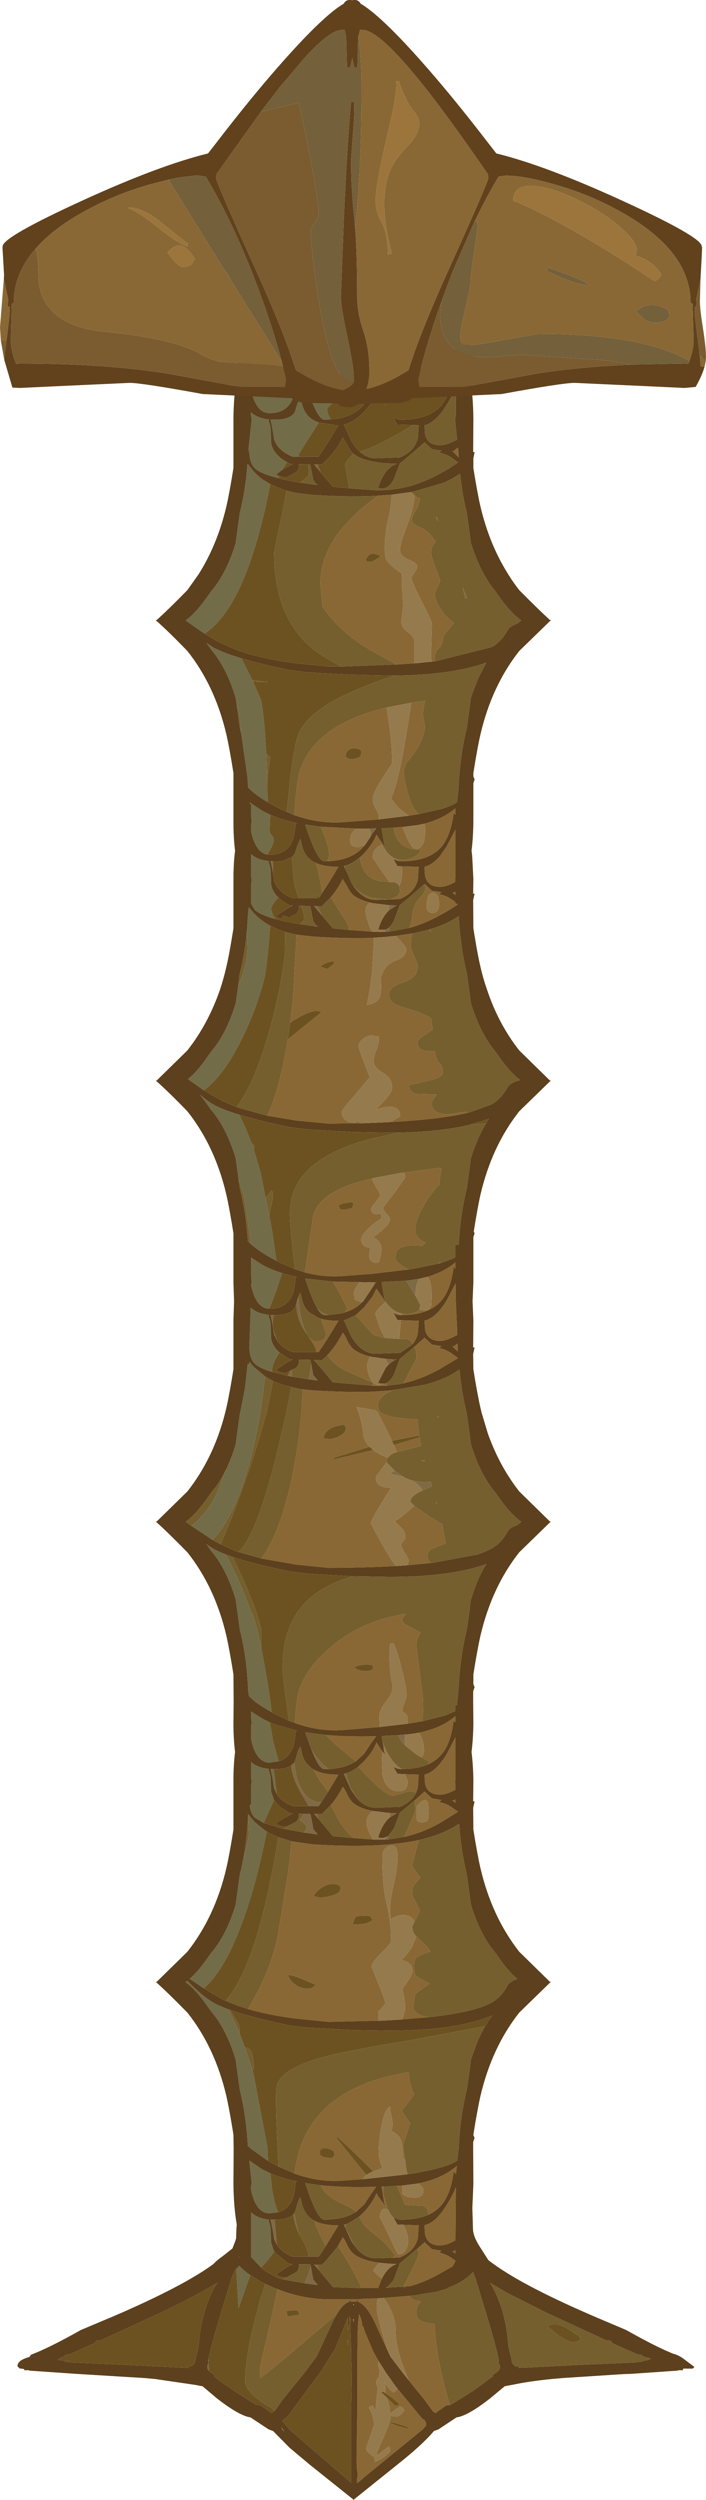 <?xml version="1.0" encoding="UTF-8" standalone="no"?>
<svg xmlns:ffdec="https://www.free-decompiler.com/flash" xmlns:xlink="http://www.w3.org/1999/xlink" ffdec:objectType="frame" height="615.1px" width="173.75px" xmlns="http://www.w3.org/2000/svg">
  <g transform="matrix(1.0, 0.0, 0.0, 1.0, 88.0, 290.65)">
    <use ffdec:characterId="1466" height="615.1" transform="matrix(1.0, 0.0, 0.0, 1.0, -88.0, -290.65)" width="173.75" xlink:href="#shape0"/>
  </g>
  <defs>
    <g id="shape0" transform="matrix(1.0, 0.0, 0.0, 1.0, 88.0, 290.65)">
      <path d="M67.55 289.65 L66.95 289.5 67.0 289.5 67.55 289.65 M-2.35 284.95 L-2.35 285.3 -2.45 286.45 -2.4 285.0 -2.35 284.95" fill="#61421d" fill-rule="evenodd" stroke="none"/>
      <path d="M24.0 -198.9 L24.15 -198.95 24.15 -198.75 24.0 -198.9 M23.65 -179.7 L24.7 -180.55 24.85 -179.3 24.9 -178.1 23.3 -179.7 23.65 -179.7 M14.1 -168.7 Q14.7 -168.25 15.35 -168.0 15.1 -166.2 14.15 -164.8 13.35 -163.5 13.35 -162.65 13.35 -161.7 15.25 -160.95 17.7 -160.0 19.25 -157.3 17.4 -155.7 18.6 -152.6 L20.35 -147.75 19.7 -146.25 19.0 -144.75 Q19.0 -143.1 20.35 -140.95 21.75 -138.75 23.7 -137.4 L21.85 -135.1 Q21.0 -134.25 21.0 -133.6 21.0 -132.2 20.0 -131.15 19.0 -130.15 19.0 -129.0 18.85 -128.45 19.1 -127.95 L18.25 -127.85 Q17.95 -129.4 18.15 -131.6 L18.3 -137.3 Q18.2 -137.95 15.7 -142.85 13.25 -147.6 13.25 -148.65 L14.0 -149.75 Q14.7 -150.8 14.7 -151.3 14.7 -152.05 12.6 -152.95 10.45 -153.85 10.45 -155.3 10.45 -156.95 12.35 -161.8 13.75 -165.45 14.1 -168.7 M8.4 -168.95 Q8.25 -165.9 7.6 -163.2 6.7 -159.5 6.7 -155.9 6.7 -153.65 7.1 -152.9 7.75 -151.65 10.95 -149.5 10.8 -148.15 11.0 -145.25 L11.25 -141.75 11.0 -139.7 10.75 -137.8 Q10.75 -136.4 12.1 -135.35 13.65 -134.15 13.95 -133.3 L13.95 -127.95 14.0 -127.45 9.55 -127.15 7.05 -128.55 Q1.25 -131.55 -2.25 -134.45 -5.95 -137.5 -8.65 -141.4 L-9.15 -147.1 Q-9.15 -158.25 4.3 -168.15 L5.05 -168.7 8.4 -168.95 M4.15 -152.75 L5.7 -153.8 Q3.85 -154.8 2.85 -154.2 L1.95 -153.05 2.2 -152.65 2.25 -152.5 3.25 -152.4 4.15 -152.75 M15.05 -90.35 L12.55 -89.95 11.65 -90.7 Q9.95 -91.7 8.25 -94.25 10.4 -98.55 13.2 -117.75 L16.65 -118.25 Q16.1 -116.35 16.1 -114.65 L16.55 -112.2 Q16.7 -110.6 15.35 -107.75 14.65 -106.2 12.7 -103.8 11.35 -102.2 11.35 -100.4 11.7 -97.7 12.5 -95.05 13.6 -91.5 15.05 -90.35 M5.2 -89.05 L-3.6 -88.35 Q-9.65 -87.95 -15.55 -90.1 -15.05 -98.6 -14.1 -101.3 -10.3 -112.4 7.2 -116.6 L7.2 -116.25 7.85 -111.7 Q8.5 -107.2 8.5 -102.85 L6.15 -99.25 Q3.75 -95.5 3.75 -94.1 3.75 -92.75 4.5 -91.65 5.25 -90.55 5.25 -89.6 L5.2 -89.05 M0.0 -104.15 Q0.95 -104.55 0.95 -105.5 0.95 -106.5 -0.85 -106.55 -2.7 -106.55 -3.0 -104.6 -2.45 -103.85 -1.25 -103.85 L0.0 -104.15 M16.45 -88.0 Q21.05 -89.2 24.1 -91.8 L24.1 -90.15 23.65 -90.6 Q23.15 -86.5 21.7 -83.85 20.4 -81.45 17.95 -80.2 15.1 -78.75 10.8 -78.75 L10.1 -78.8 9.5 -79.3 11.0 -79.05 Q12.3 -79.05 13.75 -79.75 L14.55 -80.2 Q15.45 -80.85 15.45 -81.65 13.8 -81.5 12.15 -82.15 9.3 -83.35 8.95 -87.05 L10.95 -87.2 11.2 -87.2 11.2 -86.8 12.25 -84.3 Q13.5 -81.8 14.3 -81.8 15.9 -81.8 16.45 -84.0 L16.7 -86.55 16.45 -88.0 M10.9 -77.5 L15.05 -77.4 14.85 -74.25 Q14.05 -70.95 10.4 -69.45 L4.45 -69.25 3.6 -69.3 Q0.9 -69.75 -1.2 -72.95 0.6 -70.55 3.6 -69.75 L6.75 -69.4 Q8.55 -69.4 9.55 -70.05 10.45 -70.65 10.45 -71.55 L10.25 -72.65 10.75 -73.7 10.95 -75.9 10.9 -77.5 M-3.05 -76.9 L-3.4 -77.55 Q-0.9 -78.1 1.5 -80.6 3.7 -82.9 4.65 -85.3 L5.85 -83.5 5.75 -83.55 6.1 -82.85 Q4.0 -82.15 3.75 -80.2 L3.7 -79.65 6.3 -75.85 7.8 -73.7 8.05 -73.65 5.75 -73.85 Q4.55 -74.0 3.6 -74.5 1.2 -75.8 0.55 -79.65 -1.3 -78.05 -3.25 -77.55 L-3.05 -76.9 M24.1 -74.85 L24.0 -74.2 24.05 -73.65 23.15 -73.2 Q21.5 -72.45 20.3 -72.45 17.2 -72.45 16.6 -75.15 L16.45 -77.4 Q18.4 -77.8 20.4 -80.2 L21.85 -82.3 24.1 -86.6 24.1 -74.85 M1.75 -82.7 L1.6 -82.5 Q-1.3 -78.95 -7.5 -78.75 L-7.5 -78.8 Q-7.0 -79.5 -7.0 -80.5 -7.0 -82.15 -8.3 -85.45 L-9.05 -87.25 -0.2 -86.8 Q-1.8 -85.9 -1.8 -83.9 L-1.75 -83.0 Q-1.35 -82.25 0.25 -82.25 L1.75 -82.7 M16.55 -73.15 L18.3 -71.5 20.65 -71.15 20.1 -70.65 Q21.6 -70.35 22.9 -69.55 L24.1 -68.7 24.1 -68.35 24.6 -68.3 24.65 -68.15 Q22.8 -66.8 20.05 -65.35 16.4 -63.35 12.75 -62.35 13.35 -63.85 13.45 -65.3 13.6 -67.85 15.15 -69.55 16.7 -71.2 16.7 -72.05 L16.55 -73.15 M3.55 -61.45 L3.35 -61.45 -2.15 -61.85 -2.15 -62.4 Q-2.15 -63.15 -4.15 -66.0 L-6.6 -69.9 Q-4.9 -71.9 -3.65 -74.4 L-2.65 -72.75 Q-2.0 -71.35 -1.25 -70.6 0.2 -69.3 3.05 -68.6 1.95 -67.75 1.95 -66.55 1.95 -65.65 2.7 -63.35 3.1 -62.15 3.55 -61.45 M18.55 -71.0 Q17.05 -71.0 17.05 -68.15 L17.05 -67.05 Q17.3 -66.05 18.55 -66.05 20.05 -66.05 20.05 -68.25 20.05 -71.0 18.55 -71.0 M27.65 -17.0 Q20.55 -15.2 7.25 -14.55 L8.05 -14.6 10.5 -16.0 Q10.5 -19.3 5.45 -17.95 L4.45 -17.65 4.95 -18.15 Q8.5 -21.6 8.5 -23.0 8.5 -25.45 6.25 -26.7 3.95 -28.0 3.95 -29.6 3.95 -30.75 4.6 -32.2 5.25 -33.7 5.25 -34.85 5.25 -36.1 4.75 -35.6 L3.6 -35.9 Q2.6 -35.95 1.6 -35.25 0.25 -34.3 0.25 -33.3 0.25 -32.65 1.65 -29.15 L3.0 -25.6 -0.45 -21.5 Q-3.9 -17.65 -3.9 -17.0 -3.9 -16.3 -3.5 -15.65 -2.75 -14.5 -1.0 -14.5 -0.3 -14.5 0.5 -14.85 L0.4 -14.3 -7.1 -14.2 -15.05 -14.95 -22.25 -16.15 Q-19.9 -20.9 -18.15 -29.65 -17.6 -32.25 -17.2 -34.9 L-8.9 -41.6 Q-10.75 -42.9 -16.6 -39.05 -16.05 -43.1 -15.75 -47.2 L-15.65 -49.35 -15.1 -59.2 -15.05 -60.7 -11.2 -60.25 Q-3.0 -59.7 3.6 -59.9 L4.0 -59.95 4.0 -59.2 3.6 -51.9 Q3.15 -47.45 2.25 -43.4 L3.6 -43.7 Q5.45 -44.4 5.7 -46.25 5.9 -47.55 5.7 -49.9 6.45 -53.25 9.35 -54.3 12.0 -55.25 12.0 -57.1 12.0 -57.65 10.5 -59.2 L9.4 -60.4 13.5 -61.0 Q13.25 -60.3 13.15 -59.2 L13.1 -57.8 Q13.1 -57.25 14.0 -55.35 L14.85 -53.1 Q14.85 -50.1 11.3 -49.0 7.75 -47.85 7.75 -46.0 7.75 -43.8 10.95 -42.9 16.1 -41.45 18.1 -40.15 L18.3 -38.8 18.5 -37.35 16.65 -36.1 Q14.75 -34.95 14.75 -34.15 L15.05 -32.95 Q15.9 -31.85 19.0 -32.0 19.35 -29.7 20.25 -28.95 21.0 -28.35 21.0 -26.85 21.0 -25.5 17.3 -24.75 L12.5 -23.6 12.95 -22.5 Q13.45 -21.8 14.5 -21.5 L19.5 -21.35 18.9 -20.55 Q18.25 -19.85 18.25 -19.1 18.25 -16.5 22.5 -16.5 L26.7 -17.15 27.0 -16.85 27.65 -17.0 M23.3 -71.05 L23.65 -71.05 24.1 -71.3 24.1 -70.4 23.3 -71.05 M3.65 -0.7 L3.6 -0.35 4.6 1.5 Q5.6 3.0 5.6 3.55 L4.5 5.05 3.6 6.1 3.35 6.75 Q3.35 7.3 3.6 7.65 3.95 8.1 4.75 8.1 L5.75 7.95 5.85 9.1 Q4.55 9.95 3.6 10.75 0.85 12.95 0.85 14.55 L1.25 15.5 Q1.85 16.3 3.1 16.25 L2.85 18.45 Q2.9 19.3 3.6 19.75 L4.5 20.1 5.25 19.85 Q5.85 18.15 5.85 16.8 5.95 14.85 3.85 13.75 8.0 10.75 8.0 9.3 8.0 9.0 7.3 8.2 6.5 7.35 6.25 6.5 L9.65 2.05 11.75 -1.0 Q11.75 -1.75 11.35 -2.15 L19.2 -3.2 20.65 -3.35 20.5 -2.55 20.05 0.8 20.6 0.35 Q19.7 1.05 18.35 2.85 14.2 8.45 14.2 12.0 14.2 12.9 14.8 13.7 15.5 14.7 16.75 15.0 L16.0 15.85 Q11.4 15.45 10.0 16.75 9.35 17.35 9.35 19.0 9.35 19.8 11.5 21.1 L12.55 21.7 3.6 22.75 -3.6 23.3 Q-8.35 23.65 -13.0 22.4 L-12.7 20.7 -10.9 8.35 Q-9.4 3.15 -0.15 0.25 L3.6 -0.7 3.65 -0.7 M17.1 23.5 Q21.3 22.3 24.1 19.9 L24.1 21.55 23.65 21.05 Q23.15 25.15 21.7 27.8 18.9 32.9 10.85 32.9 L10.9 32.5 12.0 32.6 Q14.45 32.6 15.2 31.5 L16.5 31.75 Q17.8 31.75 18.15 30.5 L18.25 28.3 Q18.25 24.3 17.1 23.5 M10.65 34.15 L15.05 34.3 14.85 37.4 Q14.5 38.9 13.55 40.05 L13.45 39.85 Q12.9 38.75 11.5 38.75 L10.2 38.75 10.35 37.8 10.65 34.15 M-0.3 32.75 L1.5 31.1 3.6 28.45 4.65 26.4 6.75 29.45 6.9 29.65 Q4.35 31.9 4.35 32.65 L5.6 36.3 6.75 38.55 4.2 37.9 3.6 37.45 -0.25 33.15 -0.3 32.75 M16.6 36.5 L16.45 34.25 Q19.15 33.75 21.85 29.4 L24.1 25.15 24.15 25.55 24.15 28.85 24.25 30.8 24.55 37.8 23.15 38.5 Q21.5 39.25 20.3 39.25 17.2 39.25 16.6 36.5 M3.8 25.9 L4.0 25.05 4.0 24.85 3.6 24.85 0.5 24.9 0.25 25.15 Q-0.9 26.7 -0.9 27.6 L-0.65 29.15 0.95 29.75 1.35 29.5 Q-0.4 31.45 -3.2 32.25 -2.65 31.65 -2.65 31.0 -4.35 27.5 -6.05 24.65 L3.6 24.85 4.6 24.8 3.8 25.9 M3.15 43.1 Q2.35 43.95 2.35 46.15 L2.9 48.05 3.6 49.3 Q4.3 50.15 5.25 50.15 L6.6 49.8 7.15 49.6 7.1 50.3 3.65 50.3 3.75 49.5 3.6 49.45 -1.65 47.15 Q-5.9 45.35 -7.4 42.7 -5.2 40.35 -3.65 37.25 -3.25 37.6 -2.65 38.9 -2.0 40.3 -1.25 41.05 0.2 42.4 3.15 43.1 M13.35 41.25 L16.5 38.45 18.3 40.15 20.65 40.55 20.1 41.0 Q21.6 41.35 22.9 42.15 L24.65 43.4 24.65 43.45 24.65 43.55 20.05 46.3 Q15.65 48.7 11.25 49.7 L11.95 48.45 14.5 43.5 Q14.5 41.55 14.0 40.7 L13.35 41.25 M23.3 40.6 L23.65 40.6 24.6 39.9 24.65 41.85 23.3 40.6 M8.65 51.4 L7.75 51.8 Q5.0 53.3 5.0 55.05 5.0 56.35 5.9 56.95 L6.0 57.0 Q8.15 58.35 14.75 58.55 L15.1 62.0 15.25 63.0 15.65 65.1 10.05 66.5 9.7 66.6 8.9 64.85 15.25 63.0 15.15 62.5 8.45 63.85 7.65 62.15 7.6 62.0 5.05 57.0 4.5 56.3 3.6 56.2 1.95 55.85 -0.25 55.55 0.3 57.0 Q1.15 59.55 1.5 62.9 1.9 64.2 2.95 65.3 L-6.0 68.05 -5.75 68.4 3.85 66.1 Q5.25 67.15 7.4 68.0 7.1 68.4 7.1 68.9 L7.15 69.15 5.35 71.55 Q4.5 72.5 4.5 72.9 4.5 75.5 8.25 75.35 L5.65 79.55 Q3.25 83.55 3.25 84.15 7.55 92.35 9.45 94.65 2.15 95.05 -7.1 95.1 L-15.05 94.3 -23.65 92.8 Q-19.6 87.2 -16.85 76.0 -14.65 66.85 -13.85 57.0 L-13.55 52.3 -13.6 51.15 -11.2 51.4 Q-3.0 51.95 3.6 51.75 L8.65 51.4 M13.95 79.8 L17.2 82.15 20.85 84.35 21.7 89.1 Q18.9 90.0 18.05 90.55 17.2 91.15 17.2 92.1 17.2 93.25 18.1 93.9 L12.2 94.45 Q12.6 93.7 12.6 93.15 L11.7 91.5 Q10.75 90.0 10.75 89.6 10.75 89.0 11.25 88.5 11.75 88.0 11.75 87.35 11.75 86.45 11.2 85.7 L9.1 83.6 Q10.2 83.15 13.2 80.5 L13.95 79.8 M-15.45 133.25 Q-15.05 127.45 -14.5 125.5 -12.6 119.4 -5.75 113.9 1.65 107.95 11.9 106.4 L10.95 107.55 Q10.95 108.5 11.85 109.05 L15.45 111.0 14.75 112.5 Q14.45 113.35 14.45 114.15 L15.95 126.0 Q16.2 127.7 16.1 132.8 L12.25 133.45 Q12.6 131.8 11.9 131.0 11.0 130.45 11.0 130.15 11.0 129.55 11.55 128.35 L12.1 126.55 Q12.1 124.8 10.8 119.7 9.5 114.5 8.75 113.6 L8.0 113.75 7.85 116.15 Q7.85 120.65 8.5 123.5 8.95 125.55 7.25 127.65 5.35 129.95 5.35 131.55 L5.45 134.25 -3.6 135.0 Q-9.6 135.4 -15.45 133.25 M2.25 120.5 L3.45 120.25 3.85 119.75 3.6 119.0 Q0.85 118.65 -0.75 119.5 L-0.5 119.85 Q0.5 120.5 2.25 120.5 M15.05 135.65 Q20.6 134.55 24.1 131.55 L24.1 131.95 24.05 133.1 23.65 132.7 Q23.15 136.85 21.7 139.5 20.25 142.1 17.45 143.4 L17.5 142.65 Q16.6 142.25 15.65 141.7 16.35 141.25 16.35 140.25 16.35 137.3 15.05 135.65 M11.65 145.85 L15.05 145.95 14.85 149.1 14.45 150.35 13.0 150.05 Q12.4 150.05 10.9 150.6 L8.75 151.15 Q6.75 151.15 1.15 145.05 L0.15 144.0 1.5 142.75 Q3.7 140.45 4.65 138.05 L6.15 140.3 Q6.0 141.1 6.0 142.35 L6.15 146.05 Q6.95 150.05 10.25 150.05 11.25 150.05 11.75 149.55 12.35 148.95 12.35 147.5 L11.65 145.85 M-7.9 136.2 Q-2.35 136.7 4.6 136.5 L3.6 137.85 1.6 140.85 -0.45 142.7 -5.4 138.55 -7.9 136.2 M16.45 145.95 Q19.15 145.4 21.85 141.05 L24.1 136.75 24.1 146.9 24.0 147.55 24.1 148.8 24.1 149.7 23.15 150.15 Q21.5 150.9 20.3 150.9 17.2 150.9 16.6 148.2 L16.45 145.95 M24.1 152.95 L23.3 152.3 23.65 152.3 24.1 152.05 24.1 152.95 M17.45 205.65 L10.95 206.2 Q11.75 204.3 11.75 202.65 L11.45 200.65 11.0 198.75 12.8 196.15 13.5 194.6 Q13.5 193.5 13.15 192.9 12.5 191.9 10.75 191.6 12.45 190.0 13.45 188.25 L14.45 185.8 15.0 186.35 Q17.2 188.15 17.95 189.5 14.95 190.4 14.3 191.15 13.95 191.6 13.95 193.25 13.95 194.9 14.3 195.3 14.9 196.05 17.75 197.35 L14.3 199.85 Q13.95 200.3 13.95 202.05 L13.75 202.75 Q13.65 203.45 14.05 204.05 14.8 205.25 17.45 205.65 M5.8 206.5 L-7.1 206.8 -15.05 206.0 Q-21.8 205.15 -26.95 203.65 L-24.45 199.2 Q-20.4 190.95 -19.4 184.1 L-17.25 171.05 Q-16.55 166.3 -16.3 162.35 L-11.2 163.1 Q5.15 164.2 15.1 162.05 L14.85 162.85 13.45 168.15 Q13.45 168.6 14.0 169.35 L15.45 171.35 Q13.85 173.05 13.55 173.85 L13.45 175.5 Q13.45 175.8 14.35 177.35 L15.25 179.25 Q15.25 180.0 14.35 181.5 L14.0 182.1 Q13.2 180.5 11.25 180.5 9.65 180.5 8.1 181.6 L8.1 181.25 8.0 179.35 Q8.0 176.75 8.95 172.75 9.85 168.75 9.85 166.15 9.85 162.95 8.0 163.45 6.1 163.95 6.1 166.25 6.1 173.75 7.2 177.95 8.25 182.15 8.25 186.85 8.25 187.55 5.85 189.85 3.45 192.15 3.45 193.25 6.85 201.5 6.85 202.25 L6.0 203.4 5.1 204.3 5.2 206.5 5.8 206.5 M14.05 152.3 L16.5 150.1 18.3 151.8 20.65 152.2 20.1 152.7 Q21.6 153.0 22.9 153.8 L24.75 155.1 20.05 158.0 Q15.75 160.35 11.4 161.3 L12.0 160.05 Q14.25 155.25 14.25 154.25 L14.05 152.3 M3.8 161.95 L3.35 161.9 -0.65 161.6 Q-1.75 161.05 -2.65 160.0 -4.8 157.25 -5.5 155.5 L-6.6 153.45 Q-4.9 151.45 -3.65 148.95 -3.25 149.3 -2.65 150.6 -2.0 152.0 -1.25 152.75 0.35 154.25 3.75 154.9 L3.4 155.2 Q2.2 156.25 2.2 157.85 2.2 158.55 2.9 160.3 L3.8 161.95 M14.5 157.1 L15.0 157.6 16.0 157.75 17.05 157.45 17.35 157.1 17.5 155.15 Q17.5 153.1 17.15 152.55 16.45 151.55 14.5 153.75 L14.5 157.1 M3.35 181.2 L3.1 180.75 Q0.05 180.45 -0.65 181.2 L-1.25 182.85 1.0 182.75 Q2.55 182.6 3.75 181.75 L3.35 181.2 M1.35 245.5 L-3.6 245.85 Q-9.65 246.3 -15.55 244.1 -14.85 239.65 -13.85 237.0 -8.3 222.5 12.55 219.2 L12.8 221.15 Q13.25 223.55 13.95 224.55 L11.95 227.3 Q10.95 228.35 10.95 228.85 L11.95 230.4 12.95 231.65 12.1 234.3 Q11.25 236.65 11.25 237.35 L11.75 241.1 11.25 240.05 10.9 236.65 Q10.55 234.65 8.35 233.65 8.95 231.8 8.0 228.55 L8.1 227.65 Q6.65 228.05 5.8 232.8 5.2 236.2 5.2 239.05 5.2 240.2 6.1 242.8 L3.85 243.6 Q0.35 240.0 -4.9 235.15 L-5.25 235.3 0.65 242.6 2.2 244.45 Q1.6 244.9 1.35 245.5 M6.45 247.3 L6.25 248.85 7.4 252.8 7.55 253.05 Q5.5 252.0 5.5 255.15 5.5 254.65 7.65 259.25 9.85 264.0 10.0 264.0 11.3 264.0 11.95 262.8 12.45 261.9 12.45 260.75 12.45 258.65 11.2 256.7 L15.05 256.85 14.85 259.95 Q14.05 263.25 10.4 264.75 L8.6 264.85 9.2 264.3 Q7.4 261.5 4.15 259.05 1.35 256.85 0.85 255.55 L0.4 254.7 1.5 253.65 Q3.7 251.3 4.65 248.95 5.1 249.9 6.9 252.15 L6.55 251.25 5.9 247.3 6.45 247.3 M17.45 254.25 L17.45 254.1 17.2 253.0 Q16.75 252.0 15.5 252.0 L11.7 251.8 9.7 247.15 9.4 247.15 10.95 247.05 11.05 247.05 10.95 248.0 11.0 249.0 Q11.65 250.05 14.5 250.05 L15.45 249.75 Q16.2 249.3 16.2 248.35 16.2 247.3 14.85 246.55 20.8 245.4 24.45 242.2 L24.2 244.25 23.65 243.6 Q23.15 247.7 21.7 250.35 20.25 252.95 17.45 254.25 M23.3 263.2 L23.65 263.2 24.1 262.95 24.1 263.85 23.3 263.2 M20.3 261.8 Q17.2 261.8 16.6 259.05 L16.45 256.8 Q19.15 256.3 21.85 251.95 23.6 249.15 24.2 247.45 L24.1 260.55 23.15 261.05 Q21.5 261.8 20.3 261.8 M14.7 262.6 L16.5 261.0 18.3 262.7 20.65 263.1 20.1 263.55 Q21.6 263.9 22.9 264.7 L24.1 265.55 24.1 265.65 23.4 266.95 20.05 268.85 Q16.55 270.8 13.0 271.8 L11.25 271.95 Q15.0 264.9 15.0 263.85 L14.85 262.9 14.7 262.6 M22.7 301.05 L21.85 301.15 Q19.6 302.7 19.1 303.1 L18.8 302.7 18.6 302.7 16.25 299.5 14.85 297.8 12.6 295.0 11.25 291.55 Q9.35 286.6 9.35 282.65 9.35 279.15 7.05 275.6 L6.4 274.7 8.4 274.55 12.55 274.2 13.2 274.15 12.7 274.2 12.75 274.3 Q13.4 275.3 15.55 275.6 14.45 276.8 14.45 278.1 14.45 279.3 14.95 279.85 15.9 280.85 18.95 281.1 19.2 288.5 22.0 298.65 L22.7 301.05 M7.35 287.55 L4.05 280.35 Q2.0 276.25 0.05 275.65 L0.15 275.05 -0.3 275.6 -0.95 275.6 -1.7 275.6 -2.15 275.05 -2.0 275.65 Q-3.55 276.1 -5.1 278.7 L-11.4 284.05 Q-21.3 292.55 -23.95 294.4 L-24.05 294.25 -24.05 292.0 -21.05 278.85 -20.9 278.15 -20.7 277.25 -19.7 272.55 -17.9 273.2 Q-12.5 275.05 -6.7 275.05 L-2.75 275.05 -1.1 275.0 0.8 275.05 0.6 274.95 4.95 274.8 Q4.7 275.55 4.7 277.15 4.7 279.25 7.35 287.5 L7.35 287.55 M12.15 256.75 L13.0 256.8 13.5 256.8 12.15 256.75 M-9.1 247.0 Q-3.1 247.6 4.6 247.35 L3.6 248.75 1.6 251.75 -0.4 253.55 Q-0.95 252.8 -3.8 251.5 -7.75 249.7 -8.9 247.4 L-9.1 247.0 M6.05 269.85 L5.05 272.25 5.1 272.3 0.85 272.3 0.85 271.9 Q-2.0 265.95 -4.85 261.95 L-3.65 259.8 Q-3.25 260.15 -2.65 261.5 -2.0 262.85 -1.25 263.6 0.7 265.45 5.4 266.05 4.55 266.8 3.85 268.0 L5.2 269.4 Q5.55 269.7 6.05 269.85 M11.95 272.1 L11.8 272.15 10.85 272.25 11.95 272.1 M9.8 297.0 L15.95 304.45 Q16.85 304.85 16.85 305.7 L16.85 306.15 16.05 307.05 1.6 318.85 2.05 318.45 1.55 318.85 1.5 319.0 -0.1 320.3 -0.1 320.25 -0.15 319.55 0.05 317.95 Q-0.35 316.75 -0.2 312.2 L-0.15 307.05 -0.05 301.45 -0.05 290.15 0.0 284.3 Q0.05 280.6 0.4 278.7 L0.95 280.1 1.2 281.6 1.3 281.7 1.4 281.7 1.8 283.05 3.9 287.95 5.15 290.2 5.1 291.15 Q5.1 291.85 5.45 292.5 L5.25 294.15 4.9 294.55 4.5 295.55 4.95 296.85 4.65 299.7 4.4 302.5 3.75 301.25 Q3.1 301.25 2.75 301.75 3.6 302.9 3.95 304.95 L4.1 305.8 2.1 311.75 Q2.1 312.55 4.0 313.8 L4.15 313.65 4.25 315.05 Q5.0 314.85 6.4 313.9 8.0 312.8 8.0 312.25 L7.9 311.45 7.6 311.3 6.05 312.45 4.75 313.55 4.8 312.6 6.6 308.6 7.85 305.4 9.95 306.25 12.75 307.0 12.25 306.5 11.75 306.25 Q8.85 305.3 7.9 305.25 L8.1 304.55 8.1 303.65 8.55 303.8 9.75 303.9 10.7 303.4 11.5 302.4 Q11.4 301.75 10.5 301.4 L9.3 302.15 8.05 303.2 Q7.9 301.35 7.35 299.7 L7.15 299.2 7.4 299.45 9.25 301.25 Q10.2 301.15 10.25 300.75 L8.4 299.2 6.85 298.1 6.85 297.35 6.8 295.65 6.55 295.15 7.1 296.15 Q8.05 297.6 9.0 298.0 L9.8 297.0 M-8.75 -70.9 Q-8.95 -73.15 -9.75 -76.45 L-10.25 -78.3 -10.6 -78.5 Q-8.45 -77.4 -4.85 -77.4 L-4.7 -77.4 Q-7.05 -73.4 -8.75 -70.9 M-5.9 -54.15 Q-7.15 -54.15 -9.25 -52.9 L-7.5 -52.25 Q-7.05 -52.5 -5.75 -53.6 L-5.9 -54.15 M-1.0 5.5 L-1.25 5.1 -3.0 5.3 Q-4.3 5.55 -4.75 6.0 L-4.5 6.35 -4.3 6.85 -3.5 7.0 -1.3 6.6 -1.0 5.5 M-10.15 42.0 L-10.15 41.75 Q-10.15 41.0 -11.95 38.35 -11.1 39.4 -10.05 39.4 -8.9 39.4 -8.25 38.7 -7.75 38.1 -7.75 37.5 L-8.95 33.85 -9.6 33.6 Q-7.7 34.3 -4.85 34.3 L-4.7 34.3 Q-7.7 39.35 -9.6 42.0 L-10.15 42.0 M-2.9 60.9 Q-2.9 60.15 -3.15 60.05 L-3.4 59.9 Q-7.55 60.3 -8.4 62.9 L-8.1 63.3 -7.0 63.4 Q-5.9 63.4 -4.5 62.7 -2.9 61.85 -2.9 60.9 M-11.55 144.2 Q-9.35 145.95 -4.85 145.95 L-4.7 145.95 -7.25 150.2 -9.4 147.25 -10.85 144.7 -11.55 144.2 M-10.4 197.6 L-14.05 196.1 Q-16.3 195.2 -17.15 195.25 -16.75 196.35 -15.9 197.15 -14.45 198.6 -12.3 198.6 -10.8 198.6 -10.4 197.6 M-9.05 176.25 Q-4.25 175.65 -4.25 174.1 -4.25 173.35 -4.35 173.3 L-4.5 173.25 Q-6.35 172.35 -8.45 173.55 -10.1 174.5 -10.8 175.8 L-10.15 176.05 -9.05 176.25 M-9.3 238.85 L-9.2 239.65 Q-8.9 239.75 -8.9 239.8 L-8.4 240.05 -7.0 240.3 Q-6.2 240.3 -5.95 240.0 L-5.65 239.4 -5.9 238.65 Q-6.45 238.05 -7.8 237.9 -9.3 237.8 -9.3 238.85 M-10.65 255.7 Q-8.5 256.85 -4.85 256.85 L-4.7 256.85 -7.85 262.0 -9.15 259.35 Q-10.1 257.5 -10.65 255.7 M-14.3 278.85 Q-14.5 278.15 -14.9 277.75 L-17.3 277.85 -17.35 277.65 -17.4 278.4 -17.25 279.2 -17.15 279.25 -14.3 278.85" fill="#896835" fill-rule="evenodd" stroke="none"/>
      <path d="M10.35 -195.8 L9.95 -195.75 Q8.7 -195.75 6.1 -194.3 L5.9 -195.55 10.35 -195.8 M4.85 -193.6 L4.4 -193.3 4.65 -193.95 4.85 -193.6 M-9.0 -174.35 L-10.75 -176.4 -9.65 -176.35 -9.75 -175.9 -9.0 -174.35 M19.8 -162.45 L19.25 -163.25 19.45 -163.5 19.8 -162.45 M25.85 -146.15 L26.95 -143.5 26.5 -143.4 25.85 -146.15 M2.9 -86.8 L4.6 -86.85 3.6 -85.5 3.25 -84.9 3.25 -85.15 Q3.25 -86.25 2.9 -86.8 M7.75 -61.45 L6.65 -61.4 6.8 -61.9 Q7.35 -62.1 7.85 -62.55 L7.75 -61.45 M-8.8 -65.45 L-10.75 -67.75 -9.85 -67.7 -8.8 -65.5 -8.8 -65.45 M7.75 -67.95 L9.65 -67.9 7.65 -66.6 7.75 -67.65 7.75 -67.95 M17.45 -61.9 L17.9 -62.05 17.95 -61.65 18.35 -61.35 17.45 -61.9 M19.9 20.25 L20.2 19.85 20.25 19.85 20.35 20.1 20.8 20.0 19.9 20.25 M12.0 24.45 L15.2 23.95 Q14.3 25.05 14.25 28.15 L12.0 24.45 M7.65 45.05 L6.8 43.65 8.85 43.8 8.55 44.35 7.65 45.05 M9.15 71.2 L9.6 71.55 11.1 72.6 8.0 72.0 8.1 71.8 9.15 71.2 M13.4 73.6 L16.25 74.05 18.0 73.9 18.35 75.05 16.75 75.7 16.0 76.05 Q15.5 75.0 13.95 73.95 L13.45 73.65 13.4 73.6 M20.0 58.05 L19.9 58.2 19.75 57.8 19.4 57.95 20.0 57.65 20.0 58.05 M19.45 78.95 L19.55 79.35 19.2 79.1 19.45 78.95 M16.2 68.55 L16.45 68.5 16.55 68.85 15.7 68.8 16.2 68.55 M-0.05 151.9 L-1.55 149.8 -3.4 145.8 -2.85 145.65 Q-2.35 147.8 -1.5 149.55 L-0.05 151.9 M6.4 139.45 L6.15 137.8 6.65 139.1 6.4 139.45 M10.0 136.25 L10.95 136.15 11.75 136.1 Q11.6 136.9 11.6 138.05 L11.75 138.85 Q10.55 137.6 10.0 136.25 M-7.1 144.6 L-8.2 144.6 Q-9.5 144.6 -11.4 139.7 -9.3 143.05 -7.1 144.6 M7.55 161.9 L6.75 161.95 6.75 161.9 7.15 161.3 7.55 161.05 7.5 161.6 7.55 161.9 M-9.6 156.85 L-10.75 155.6 -9.45 155.65 -10.1 155.65 -9.6 156.85 M8.0 155.4 L9.65 155.45 7.85 156.55 8.0 155.4 M7.3 272.2 L6.95 272.2 7.3 272.05 7.3 272.2 M-0.2 262.6 L-1.55 260.7 -3.0 257.5 -3.4 256.7 -2.95 256.6 -3.0 257.5 -0.75 261.8 -0.2 262.6 M9.35 266.35 L9.65 266.35 9.4 266.45 9.35 266.35 M-9.45 267.9 L-10.75 266.5 -9.95 266.55 -9.45 267.9 M-20.8 -78.75 L-20.85 -76.2 -20.75 -75.3 Q-21.05 -77.45 -21.45 -78.8 L-20.8 -78.75 M-10.2 -63.0 L-9.8 -62.65 -10.25 -62.7 -10.2 -63.0 M-16.5 46.55 L-16.15 46.35 -16.15 46.9 -16.15 48.05 -17.2 47.85 -16.5 46.55 M-11.4 44.95 L-10.9 47.65 -9.8 49.0 -12.1 48.7 Q-11.65 47.25 -11.4 44.95 M-20.7 32.9 L-20.9 34.55 Q-20.9 36.8 -19.6 39.5 L-20.55 37.7 Q-20.95 34.6 -21.45 32.85 L-20.7 32.9 M-12.4 37.7 L-12.65 37.35 Q-14.95 34.15 -15.1 30.15 L-14.85 29.1 -14.6 28.4 -14.05 32.75 Q-13.4 36.0 -12.4 37.7 M-9.9 31.3 Q-8.7 32.45 -7.2 32.9 L-8.2 32.9 Q-8.95 32.9 -9.9 31.3 M-13.35 155.6 L-11.65 155.6 Q-11.35 156.5 -10.9 159.35 L-9.8 160.7 -13.3 160.2 Q-12.55 159.65 -12.55 158.75 -12.55 158.4 -14.3 157.05 -13.85 156.8 -13.35 155.6 M-16.35 143.7 L-15.6 143.0 -15.05 146.45 Q-13.2 152.75 -9.05 152.75 L-8.9 152.75 -9.6 153.7 -12.0 153.7 -14.0 150.35 Q-16.1 146.6 -16.35 143.7 M-19.75 261.8 L-20.55 260.25 Q-20.95 257.15 -21.45 255.45 L-20.4 255.45 -20.4 255.5 -19.9 261.3 -19.75 261.8 M-15.8 254.15 L-15.6 253.85 -14.6 258.45 -14.3 259.15 Q-15.5 256.8 -15.8 254.15 M-11.5 266.95 L-10.9 270.2 -9.8 271.55 -13.05 271.1 -12.15 269.0 -11.5 266.95" fill="#806a46" fill-rule="evenodd" stroke="none"/>
      <path d="M0.55 -179.5 Q5.55 -181.1 13.65 -186.1 L15.05 -186.05 14.85 -182.9 Q14.05 -179.6 10.4 -178.1 L4.45 -177.9 Q2.3 -177.9 0.55 -179.5 M24.15 -188.3 L24.0 -187.45 24.5 -182.5 23.15 -181.85 Q21.5 -181.1 20.3 -181.1 17.2 -181.1 16.6 -183.8 L16.45 -186.05 Q19.15 -186.6 21.85 -190.95 23.6 -193.75 24.2 -195.45 L24.2 -188.5 24.15 -188.3 M-1.05 -179.05 Q1.8 -176.7 9.65 -176.55 6.6 -175.5 5.05 -170.6 7.45 -169.85 8.95 -172.8 L10.4 -176.65 Q11.75 -177.65 16.5 -181.85 L18.3 -180.15 20.65 -179.8 20.1 -179.3 Q21.6 -179.0 22.9 -178.2 L24.75 -176.9 Q22.9 -175.5 20.05 -174.0 11.8 -169.5 3.35 -170.1 L-2.05 -170.5 -2.55 -173.35 -3.05 -176.4 Q-3.05 -176.8 -1.05 -179.05 M14.1 -168.7 L14.1 -168.75 13.5 -169.3 13.3 -169.5 13.25 -169.6 13.4 -169.6 21.1 -171.85 21.3 -171.9 21.8 -172.15 23.25 -172.9 25.25 -174.1 Q25.75 -169.05 26.9 -164.4 L27.9 -157.05 Q29.25 -152.7 31.1 -149.4 32.4 -147.0 33.95 -145.15 L35.45 -143.05 Q37.95 -139.65 40.3 -138.0 L39.2 -137.15 Q37.75 -136.7 37.05 -135.8 35.8 -133.45 34.1 -132.15 L33.6 -131.75 33.55 -131.75 33.05 -131.45 19.3 -128.0 19.1 -127.95 Q18.85 -128.45 19.0 -129.0 19.0 -130.15 20.0 -131.15 21.0 -132.2 21.0 -133.6 21.0 -134.25 21.85 -135.1 L23.7 -137.4 Q21.75 -138.75 20.35 -140.95 19.0 -143.1 19.0 -144.75 L19.7 -146.25 20.35 -147.75 18.6 -152.6 Q17.4 -155.7 19.25 -157.3 17.7 -160.0 15.25 -160.95 13.35 -161.7 13.35 -162.65 13.35 -163.5 14.15 -164.8 15.1 -166.2 15.35 -168.0 14.7 -168.25 14.1 -168.7 M19.8 -162.45 L19.45 -163.5 19.25 -163.25 19.8 -162.45 M5.05 -168.7 L4.3 -168.15 Q-9.15 -158.25 -9.15 -147.1 L-8.65 -141.4 Q-5.95 -137.5 -2.25 -134.45 1.25 -131.55 7.05 -128.55 L9.55 -127.15 -3.95 -126.65 Q-8.3 -128.9 -10.6 -130.7 -20.55 -138.45 -20.55 -154.8 L-18.5 -164.55 -17.45 -169.9 -17.75 -170.0 -15.25 -169.4 -11.2 -168.9 Q-2.1 -168.3 5.05 -168.7 M25.85 -146.15 L26.5 -143.4 26.95 -143.5 25.85 -146.15 M9.25 -124.45 Q23.35 -124.6 31.7 -127.65 L29.8 -124.0 28.25 -120.05 27.9 -118.95 26.9 -111.6 Q25.2 -104.65 24.85 -96.65 L24.5 -93.3 Q23.15 -92.35 20.4 -91.55 L15.25 -90.4 15.05 -90.35 Q13.6 -91.5 12.5 -95.05 11.7 -97.7 11.35 -100.4 11.35 -102.2 12.7 -103.8 14.65 -106.2 15.35 -107.75 16.7 -110.6 16.55 -112.2 L16.1 -114.65 Q16.1 -116.35 16.65 -118.25 L13.2 -117.75 7.2 -116.6 Q-10.3 -112.4 -14.1 -101.3 -15.05 -98.6 -15.55 -90.1 L-17.45 -90.9 -17.0 -95.0 Q-15.8 -108.05 -14.05 -111.1 -11.95 -114.7 -6.5 -117.9 -2.05 -120.45 5.85 -123.35 L9.25 -124.45 M-28.65 -110.25 L-29.0 -111.6 -29.75 -117.25 -29.3 -115.75 Q-29.0 -114.4 -28.65 -110.25 M-1.2 -72.95 L-1.55 -73.55 -1.8 -74.15 -1.9 -74.35 -2.0 -74.65 -3.05 -76.9 -3.25 -77.55 Q-1.3 -78.05 0.55 -79.65 1.2 -75.8 3.6 -74.5 4.55 -74.0 5.75 -73.85 L8.05 -73.65 9.0 -73.6 Q9.9 -73.4 10.25 -72.65 L10.45 -71.55 Q10.45 -70.65 9.55 -70.05 8.55 -69.4 6.75 -69.4 L3.6 -69.75 Q0.6 -70.55 -1.2 -72.95 M5.85 -83.5 L6.45 -82.7 6.8 -82.25 6.9 -82.1 6.55 -83.0 5.9 -86.9 6.5 -86.9 8.3 -87.0 8.95 -87.05 Q9.3 -83.35 12.15 -82.15 13.8 -81.5 15.45 -81.65 15.45 -80.85 14.55 -80.2 L13.75 -79.75 Q12.3 -79.05 11.0 -79.05 L9.5 -79.3 Q8.7 -79.6 8.0 -80.2 6.95 -81.1 6.15 -82.75 L6.1 -82.85 5.75 -83.55 5.85 -83.5 M-7.5 -78.75 L-8.2 -78.75 Q-9.95 -78.75 -12.9 -87.8 L-9.05 -87.25 -8.3 -85.45 Q-7.0 -82.15 -7.0 -80.5 -7.0 -79.5 -7.5 -78.8 L-7.5 -78.75 M12.75 -62.35 L7.75 -61.45 7.85 -62.55 8.2 -62.95 8.9 -64.0 8.95 -64.15 10.4 -68.0 Q11.75 -69.0 16.5 -73.2 L16.55 -73.15 16.7 -72.05 Q16.7 -71.2 15.15 -69.55 13.6 -67.85 13.45 -65.3 13.35 -63.85 12.75 -62.35 M-2.15 -61.85 L-6.1 -62.25 -8.8 -65.45 -8.8 -65.5 -9.85 -67.7 -8.8 -67.7 -6.6 -69.9 -4.15 -66.0 Q-2.15 -63.15 -2.15 -62.4 L-2.15 -61.85 M17.9 -62.05 Q20.95 -62.95 23.25 -64.25 L24.9 -65.25 Q25.05 -62.15 25.45 -59.2 25.95 -55.0 26.9 -51.15 L27.45 -47.2 27.9 -43.8 Q30.2 -36.35 33.95 -31.9 L35.45 -29.8 Q37.85 -26.55 40.05 -24.9 37.95 -24.45 37.05 -23.35 35.8 -21.0 34.1 -19.7 L33.5 -19.25 32.95 -18.9 27.65 -17.0 27.0 -16.85 26.7 -17.15 22.5 -16.5 Q18.25 -16.5 18.25 -19.1 18.25 -19.85 18.9 -20.55 L19.5 -21.35 14.5 -21.5 Q13.45 -21.8 12.95 -22.5 L12.5 -23.6 17.3 -24.75 Q21.0 -25.5 21.0 -26.85 21.0 -28.35 20.25 -28.95 19.35 -29.7 19.0 -32.0 15.9 -31.85 15.05 -32.95 L14.75 -34.15 Q14.75 -34.95 16.65 -36.1 L18.5 -37.35 18.3 -38.8 18.1 -40.15 Q16.1 -41.45 10.95 -42.9 7.75 -43.8 7.75 -46.0 7.75 -47.85 11.3 -49.0 14.85 -50.1 14.85 -53.1 L14.0 -55.35 Q13.1 -57.25 13.1 -57.8 L13.15 -59.2 Q13.25 -60.3 13.5 -61.0 L13.75 -61.05 17.45 -61.9 18.35 -61.35 17.95 -61.65 17.9 -62.05 M-22.25 -16.15 L-29.15 -18.05 -29.75 -18.3 Q-25.8 -23.55 -22.55 -34.2 -19.3 -44.75 -17.9 -55.65 L-17.85 -59.2 -17.85 -61.35 -15.05 -60.7 -15.1 -59.2 -15.65 -49.35 -15.75 -47.2 Q-16.05 -43.1 -16.6 -39.05 L-17.2 -34.9 Q-17.6 -32.25 -18.15 -29.65 -19.9 -20.9 -22.25 -16.15 M-29.4 -47.95 L-29.0 -51.15 Q-28.0 -55.0 -27.5 -59.2 L-27.25 -61.45 -27.1 -59.2 -27.05 -57.75 Q-27.0 -53.9 -29.4 -47.95 M11.35 -2.15 L11.2 -2.15 10.85 -2.1 10.45 -2.05 4.4 -0.9 3.65 -0.75 3.65 -0.7 3.6 -0.7 -0.15 0.25 Q-9.4 3.15 -10.9 8.35 L-12.7 20.7 -13.0 22.4 -15.45 21.6 -15.9 17.55 Q-16.65 10.65 -16.65 7.8 -16.65 -5.35 3.6 -10.55 L10.4 -12.0 Q20.75 -12.25 27.9 -14.0 L31.65 -14.3 Q29.45 -10.7 27.9 -5.7 L27.7 -4.2 26.9 1.65 Q25.3 8.15 24.9 15.6 L24.1 15.65 24.1 18.65 23.35 19.05 20.8 20.0 20.35 20.1 20.25 19.85 20.2 19.85 19.9 20.25 13.8 21.5 12.75 21.65 12.55 21.7 11.5 21.1 Q9.35 19.8 9.35 19.0 9.35 17.35 10.0 16.75 11.4 15.45 16.0 15.85 L16.75 15.0 Q15.5 14.7 14.8 13.7 14.2 12.9 14.2 12.0 14.2 8.45 18.35 2.85 19.7 1.05 20.6 0.35 L20.05 0.8 20.5 -2.55 20.65 -3.35 19.2 -3.2 11.35 -2.15 M-26.1 -9.4 L-25.3 -8.75 -25.55 -7.85 -26.1 -9.4 M-22.65 4.05 L-22.4 3.8 -21.2 2.25 -20.95 2.5 Q-20.8 2.75 -20.8 3.5 -20.8 4.15 -21.3 6.25 L-21.75 8.55 -22.65 4.05 M13.55 40.05 L13.4 40.2 10.65 42.1 10.6 42.15 10.5 42.2 10.4 42.2 4.45 42.4 3.6 42.35 Q0.65 41.85 -1.55 38.15 L-3.4 34.15 -2.75 34.0 -0.75 33.05 -0.5 32.9 -0.3 32.75 -0.25 33.15 3.6 37.45 4.2 37.9 6.75 38.55 10.2 38.75 11.5 38.75 Q12.9 38.75 13.45 39.85 L13.55 40.05 M6.75 29.45 L6.9 29.6 6.55 28.7 5.9 24.75 10.95 24.5 11.1 24.5 12.0 24.4 12.0 24.45 14.25 28.15 15.45 30.4 15.2 31.5 Q14.45 32.6 12.0 32.6 L10.9 32.5 Q8.55 32.05 6.9 29.65 L6.75 29.45 M-6.05 24.65 Q-4.35 27.5 -2.65 31.0 -2.65 31.65 -3.2 32.25 L-3.25 32.3 -4.1 32.5 -6.9 32.85 -7.2 32.9 Q-8.7 32.45 -9.9 31.3 -11.2 29.1 -12.9 23.9 L-6.05 24.65 M8.85 43.8 L9.65 43.8 9.45 43.9 9.0 44.1 8.55 44.35 8.85 43.8 M13.35 41.25 L14.0 40.7 Q14.5 41.55 14.5 43.5 L11.95 48.45 11.25 49.7 10.3 49.9 7.3 50.25 7.1 50.3 7.15 49.6 Q8.15 49.05 8.95 47.5 L10.4 43.65 10.9 43.3 11.0 43.2 11.1 43.1 13.35 41.25 M3.65 50.3 L3.6 50.3 3.35 50.25 -6.1 49.45 -8.8 46.2 -10.75 43.95 -8.8 44.0 -8.6 43.85 -7.55 42.85 -7.4 42.7 Q-5.9 45.35 -1.65 47.15 L3.6 49.45 3.75 49.5 3.65 50.3 M8.65 51.4 L8.65 51.35 16.7 50.0 Q20.5 49.0 23.25 47.45 L25.1 46.3 Q25.6 51.9 26.85 57.0 L26.9 57.35 27.55 62.0 27.9 64.7 Q30.2 72.2 33.95 76.6 L35.45 78.7 Q37.95 82.1 40.3 83.75 L39.2 84.65 Q37.75 85.05 37.05 85.95 35.8 88.3 34.1 89.6 32.55 90.8 29.55 91.8 L18.3 93.9 18.1 93.9 Q17.2 93.25 17.2 92.1 17.2 91.15 18.05 90.55 18.9 90.0 21.7 89.1 L20.85 84.35 17.2 82.15 13.95 79.8 13.0 78.85 13.0 78.8 13.0 78.7 13.0 78.6 Q13.25 77.25 16.0 76.05 L16.75 75.7 18.35 75.05 18.0 73.9 16.25 74.05 13.4 73.6 Q12.25 73.25 11.1 72.6 L9.6 71.55 9.15 71.2 7.15 69.15 7.1 68.9 Q7.1 68.4 7.4 68.0 L8.25 67.2 8.3 67.2 8.35 67.15 8.45 67.1 Q8.95 66.8 9.7 66.6 L10.05 66.5 15.65 65.1 15.25 63.0 15.1 62.0 14.75 58.55 Q8.15 58.35 6.0 57.0 L5.9 56.95 Q5.0 56.35 5.0 55.05 5.0 53.3 7.75 51.8 L8.65 51.4 M-23.65 92.8 L-29.3 91.2 Q-24.95 87.15 -20.05 67.8 L-17.55 57.0 -16.3 50.7 -16.25 50.6 -14.1 51.1 -13.6 51.15 -13.55 52.3 -13.85 57.0 Q-14.65 66.85 -16.85 76.0 -19.6 87.2 -23.65 92.8 M-33.7 89.3 L-33.8 89.25 -35.75 88.2 Q-30.25 82.7 -26.55 69.0 -24.95 63.05 -23.95 57.0 -23.2 52.5 -22.8 47.95 L-20.65 49.2 -20.85 49.1 Q-21.4 52.7 -22.45 57.0 -24.15 63.6 -27.05 72.0 -30.35 81.55 -33.7 89.3 M-40.9 84.8 L-42.3 83.75 Q-40.0 82.05 -37.55 78.7 L-36.05 76.6 Q-33.95 74.2 -32.35 70.85 L-34.65 76.75 Q-36.7 81.4 -40.9 84.8 M-27.7 50.9 L-27.65 50.4 -27.65 50.5 -27.7 50.9 M20.0 58.05 L20.0 57.65 19.4 57.95 19.75 57.8 19.9 58.2 20.0 58.05 M16.2 68.55 L15.7 68.8 16.55 68.85 16.45 68.5 16.2 68.55 M19.45 78.95 L19.2 79.1 19.55 79.35 19.45 78.95 M-1.0 97.15 L7.8 97.3 Q22.95 97.3 31.7 94.15 29.85 97.1 28.5 101.05 L28.25 101.85 28.0 102.6 27.9 102.85 27.85 103.2 27.5 106.1 26.9 110.2 Q25.2 117.1 24.85 125.1 L24.55 128.0 24.45 128.9 24.1 128.9 24.1 130.3 21.6 131.4 16.1 132.8 Q16.2 127.7 15.95 126.0 L14.45 114.15 Q14.45 113.35 14.75 112.5 L15.45 111.0 11.85 109.05 Q10.95 108.5 10.95 107.55 L11.9 106.4 Q1.65 107.95 -5.75 113.9 -12.6 119.4 -14.5 125.5 -15.05 127.45 -15.45 133.25 L-16.95 132.7 -16.95 132.35 -17.7 126.9 Q-18.45 121.5 -18.45 119.4 -18.45 106.95 -9.7 101.0 -6.2 98.6 -1.0 97.15 M17.45 143.4 Q14.75 144.6 10.85 144.6 8.85 143.4 7.1 140.2 L6.65 139.1 6.15 137.8 6.1 137.75 6.0 137.1 5.95 136.55 5.9 136.45 10.0 136.25 Q10.55 137.6 11.75 138.85 L14.4 140.95 15.65 141.7 Q16.6 142.25 17.5 142.65 L17.45 143.4 M14.45 150.35 Q13.35 152.7 10.4 153.9 L4.45 154.1 Q1.95 154.1 -0.05 151.9 L-1.5 149.55 Q-2.35 147.8 -2.85 145.65 -1.35 145.2 0.15 144.0 L1.15 145.05 Q6.75 151.15 8.75 151.15 L10.9 150.6 Q12.4 150.05 13.0 150.05 L14.45 150.35 M-7.9 136.2 L-5.4 138.55 -0.45 142.7 Q-3.0 144.35 -6.9 144.6 L-7.1 144.6 Q-9.3 143.05 -11.4 139.7 L-12.9 135.55 -7.9 136.2 M15.1 162.05 Q18.75 161.2 21.55 159.95 L23.25 159.1 25.0 158.05 Q25.45 164.7 26.9 170.6 L27.9 177.95 Q30.2 185.45 33.95 189.85 L35.45 191.95 Q37.45 194.65 39.35 196.25 37.8 196.75 37.05 197.6 35.8 200.0 34.1 201.3 L33.95 201.45 33.15 201.95 32.7 202.2 Q28.25 204.5 17.45 205.65 14.8 205.25 14.05 204.05 13.65 203.45 13.75 202.75 L13.95 202.05 Q13.95 200.3 14.3 199.85 L17.75 197.35 Q14.9 196.05 14.3 195.3 13.95 194.9 13.95 193.25 13.95 191.6 14.3 191.15 14.95 190.4 17.95 189.5 17.2 188.15 15.0 186.35 L14.45 185.8 Q13.45 184.75 13.45 183.35 L14.0 182.1 14.35 181.5 Q15.25 180.0 15.25 179.25 L14.35 177.35 Q13.45 175.8 13.45 175.5 L13.55 173.85 Q13.85 173.05 15.45 171.35 L14.0 169.35 Q13.45 168.6 13.45 168.15 L14.85 162.85 15.1 162.05 M-26.95 203.65 Q-30.0 202.7 -32.5 201.6 -26.6 195.25 -22.15 175.4 -20.7 168.8 -19.5 161.35 L-16.3 162.35 Q-16.55 166.3 -17.25 171.05 L-19.4 184.1 Q-20.4 190.95 -24.45 199.2 L-26.95 203.65 M-28.1 166.55 Q-27.15 161.4 -26.95 155.7 L-26.95 156.0 -26.75 160.65 Q-26.9 162.65 -28.1 166.55 M14.05 152.3 L14.25 154.25 Q14.25 155.25 12.0 160.05 L11.4 161.3 8.0 161.85 7.55 161.9 7.5 161.6 7.55 161.05 8.95 159.2 10.4 155.35 14.05 152.3 M-0.65 161.6 L-6.1 161.1 -8.8 157.85 -8.9 157.75 -9.6 156.85 -10.1 155.65 -9.45 155.65 -8.8 155.65 -6.6 153.45 -5.5 155.5 Q-4.8 157.25 -2.65 160.0 -1.75 161.05 -0.65 161.6 M-31.05 203.95 L-31.4 203.85 -30.4 205.6 Q-29.05 207.45 -29.05 208.35 L-29.0 209.75 Q-30.4 206.3 -31.95 203.65 L-31.05 203.95 M-27.75 213.05 L-27.3 213.2 Q-25.55 213.45 -25.55 218.05 -25.55 218.45 -25.85 218.85 L-27.25 214.5 -27.75 213.05 M-19.5 242.4 L-19.6 239.35 Q-20.35 224.7 -19.9 222.65 -19.0 218.45 -8.95 215.6 -2.95 213.9 12.55 211.4 L31.4 207.85 Q30.35 209.7 29.4 211.9 L29.3 212.15 27.9 216.1 27.8 217.1 26.9 223.45 Q25.2 230.25 24.9 238.05 L24.85 238.35 24.55 240.9 Q22.45 242.35 16.8 243.5 L14.2 244.0 12.3 244.3 11.95 242.8 11.95 242.65 11.75 241.1 11.25 237.35 Q11.25 236.65 12.1 234.3 L12.95 231.65 11.95 230.4 10.95 228.85 Q10.95 228.35 11.95 227.3 L13.95 224.55 Q13.25 223.55 12.8 221.15 L12.55 219.2 Q-8.3 222.5 -13.85 237.0 -14.85 239.65 -15.55 244.1 L-19.5 242.4 M6.45 247.3 L7.95 247.25 9.4 247.15 9.7 247.15 11.7 251.8 15.5 252.0 Q16.75 252.0 17.2 253.0 L17.45 254.1 17.45 254.25 17.1 254.4 Q14.7 255.35 11.4 255.45 L10.8 255.45 Q9.7 255.45 8.8 254.85 L8.85 254.95 9.0 255.2 Q8.15 254.3 7.55 253.05 L7.4 252.8 6.25 248.85 6.45 247.3 M14.7 262.6 L14.85 262.9 15.0 263.85 Q15.0 264.9 11.25 271.95 L7.6 272.15 7.4 272.2 7.3 272.2 7.3 272.05 8.8 270.4 8.95 270.05 10.4 266.2 14.7 262.6 M13.2 274.15 L13.6 274.15 19.3 273.2 19.55 273.15 20.35 272.9 21.8 272.5 22.0 272.45 22.25 272.25 24.4 271.3 25.1 270.9 Q27.35 269.55 28.4 268.3 L29.05 269.95 31.85 279.15 Q34.2 287.0 34.8 290.15 L34.8 290.2 34.65 290.55 Q35.05 291.2 35.05 291.75 35.05 292.35 34.2 293.05 L33.35 293.6 33.3 294.0 28.7 297.4 25.6 299.35 Q24.3 300.15 23.15 300.9 L22.7 301.05 22.0 298.65 Q19.2 288.5 18.95 281.1 15.9 280.85 14.95 279.85 14.45 279.3 14.45 278.1 14.45 276.8 15.55 275.6 13.4 275.3 12.75 274.3 L12.7 274.2 13.2 274.15 M-5.1 278.7 L-6.0 280.35 -10.05 289.1 -13.0 293.05 -16.75 297.65 -16.85 297.8 -18.25 299.5 -20.3 302.4 -21.8 301.45 Q-27.65 298.0 -27.65 295.1 -27.65 288.95 -24.75 278.15 L-23.8 274.6 -22.7 271.25 -20.7 272.15 -19.7 272.55 -20.7 277.25 -20.9 278.15 -21.05 278.85 -24.05 292.0 -24.05 294.25 -23.95 294.4 Q-21.3 292.55 -11.4 284.05 L-5.1 278.7 M12.15 256.75 L13.5 256.8 13.0 256.8 12.15 256.75 M8.6 264.85 L8.15 264.85 4.55 264.95 4.45 264.95 Q1.85 264.95 -0.2 262.6 L-0.75 261.8 -3.0 257.5 -2.95 256.6 -2.35 256.4 0.4 254.7 0.85 255.55 Q1.35 256.85 4.15 259.05 7.4 261.5 9.2 264.3 L8.6 264.85 M-9.1 247.0 L-8.9 247.4 Q-7.75 249.7 -3.8 251.5 -0.95 252.8 -0.4 253.55 -3.25 255.4 -7.85 255.45 L-8.0 255.45 -8.2 255.45 Q-9.95 255.45 -12.9 246.45 L-9.1 247.0 M0.85 272.3 L-5.85 272.05 -6.1 272.0 -8.8 268.75 -8.85 268.7 -9.2 268.25 -9.45 267.9 -9.95 266.55 -8.8 266.55 -8.35 266.15 -8.0 265.8 -4.95 262.15 -4.85 261.95 Q-2.0 265.95 0.85 271.9 L0.85 272.3 M37.1 286.6 L36.9 284.35 Q36.0 276.55 32.6 271.0 L36.9 273.5 46.6 278.4 61.35 285.2 61.4 285.2 62.2 285.2 62.85 285.9 68.9 288.6 69.75 288.65 70.35 289.1 72.25 289.65 Q71.1 290.25 69.65 290.25 L70.25 290.35 68.15 290.6 54.55 291.2 39.6 291.95 39.7 291.35 39.2 291.65 Q38.55 291.4 38.25 291.0 L38.0 290.65 37.75 289.1 37.7 289.1 37.1 286.6 M54.7 284.25 L51.35 282.05 Q48.6 280.5 46.8 281.75 L49.4 283.9 Q51.95 285.6 52.8 285.6 54.35 285.6 54.8 285.0 L54.7 284.25 M67.55 289.65 L67.0 289.5 66.95 289.5 67.55 289.65 M-14.15 -171.9 Q-12.0 -173.6 -12.0 -173.75 -12.0 -175.3 -12.15 -176.4 L-11.65 -176.4 -10.9 -172.65 Q-10.5 -171.8 -9.8 -171.3 L-14.15 -171.9 M-25.75 -123.0 L-25.9 -123.3 -21.95 -122.85 -25.45 -122.95 -25.75 -123.0 M-22.45 -105.35 L-22.45 -105.15 Q-22.05 -104.75 -21.45 -104.5 L-22.2 -99.25 -22.2 -98.45 -22.45 -105.35 M-16.15 -79.8 L-16.15 -79.85 -16.0 -79.9 -15.4 -80.75 -14.85 -82.55 -14.05 -84.3 -13.65 -82.5 Q-13.3 -81.15 -12.6 -80.2 L-12.4 -79.9 -11.3 -78.9 -10.6 -78.5 -10.25 -78.3 -9.75 -76.45 Q-8.95 -73.15 -8.75 -70.9 L-9.05 -70.4 -9.35 -69.95 -9.95 -70.45 -10.1 -69.65 -14.35 -69.65 Q-15.35 -71.4 -15.8 -75.05 L-16.15 -79.8 M-14.0 -67.8 L-11.65 -67.75 -10.9 -64.0 -10.2 -63.0 -10.25 -62.7 -14.25 -63.3 -14.2 -63.3 Q-13.15 -64.25 -13.15 -64.55 -13.15 -66.45 -14.0 -67.8 M-29.3 -0.55 Q-28.65 1.25 -28.15 3.1 -27.6 5.05 -26.3 15.4 L-27.0 14.75 Q-27.45 7.8 -29.0 1.65 L-29.3 -0.55 M-16.15 46.35 L-15.6 46.1 Q-14.45 45.6 -14.45 44.25 L-14.45 43.85 -11.65 43.9 -11.6 43.95 -11.5 44.4 -11.4 44.95 Q-11.65 47.25 -12.1 48.7 L-15.5 48.15 -16.15 48.05 -16.15 46.9 -16.15 46.35 M-11.95 38.35 L-12.35 37.75 -12.4 37.7 Q-13.4 36.0 -14.05 32.75 L-14.6 28.4 -14.4 27.95 -14.15 27.55 -14.1 27.5 -14.05 27.4 -13.65 29.15 Q-13.3 30.55 -12.6 31.45 L-11.95 32.2 -9.6 33.6 -8.95 33.85 -7.75 37.5 Q-7.75 38.1 -8.25 38.7 -8.9 39.4 -10.05 39.4 -11.1 39.4 -11.95 38.35 M-32.5 91.75 L-30.7 92.4 -28.9 96.3 Q-25.0 104.75 -23.7 110.25 L-23.7 114.85 Q-25.2 107.4 -26.3 105.75 -29.1 97.8 -32.5 91.75 M-17.35 158.65 L-15.6 157.8 Q-14.45 157.3 -14.45 155.95 L-14.45 155.55 -13.35 155.6 Q-13.85 156.8 -14.3 157.05 -12.55 158.4 -12.55 158.75 -12.55 159.65 -13.3 160.2 L-18.15 159.3 -18.3 159.3 -17.35 158.65 M-15.6 143.0 L-15.55 142.95 -15.4 142.65 -15.4 142.6 -14.85 140.8 Q-14.55 139.65 -14.05 139.05 L-13.65 140.85 Q-13.3 142.2 -12.6 143.1 L-12.5 143.2 -11.55 144.2 -10.85 144.7 -9.4 147.25 -7.25 150.2 -8.9 152.75 -9.05 152.75 Q-13.2 152.75 -15.05 146.45 L-15.6 143.0 M-10.65 255.7 Q-10.1 257.5 -9.15 259.35 L-7.85 262.0 -9.2 264.05 -9.6 264.55 -12.05 264.55 -12.05 264.5 Q-12.05 262.95 -13.8 260.0 L-13.9 259.8 -14.3 259.15 -14.6 258.45 -15.6 253.85 -15.4 253.5 -14.85 251.65 Q-14.55 250.5 -14.05 249.95 L-13.65 251.7 Q-13.3 253.1 -12.6 254.0 -11.85 255.05 -10.65 255.7 M-17.85 269.7 L-17.6 269.7 -15.6 268.65 Q-14.45 268.15 -14.45 266.8 L-14.45 266.4 -11.65 266.45 -11.6 266.55 -11.55 266.75 -11.5 266.95 -12.15 269.0 -13.05 271.1 -18.4 270.15 -17.85 269.7" fill="#755f2e" fill-rule="evenodd" stroke="none"/>
      <path d="M1.45 -195.45 L0.0 -194.9 Q-2.8 -193.75 -5.15 -192.15 -7.5 -190.6 -7.5 -189.85 -7.5 -189.1 -6.8 -187.75 L-6.6 -187.45 -8.2 -187.4 Q-9.95 -187.4 -12.9 -196.45 L1.45 -195.45 M-22.15 -93.3 Q-25.35 -95.2 -26.95 -96.9 L-27.1 -99.4 -28.6 -109.95 -28.65 -110.25 Q-29.0 -114.4 -29.3 -115.75 L-29.75 -117.25 -30.0 -118.95 Q-32.25 -126.4 -36.05 -130.85 L-37.2 -132.5 -35.75 -131.5 -35.35 -131.25 -34.05 -130.65 Q-31.95 -129.7 -28.6 -128.7 L-25.9 -123.3 -25.75 -123.0 -24.05 -119.1 -23.8 -118.5 Q-23.0 -114.8 -22.55 -106.4 L-22.5 -105.85 -22.45 -105.35 -22.2 -98.45 -22.15 -93.75 -22.15 -93.35 -22.15 -93.3 M-37.85 -22.4 L-41.75 -25.15 Q-39.7 -26.8 -37.55 -29.8 L-36.05 -31.9 Q-32.25 -36.35 -30.0 -43.8 L-29.5 -47.2 -29.4 -47.95 Q-27.0 -53.9 -27.05 -57.75 L-27.1 -59.2 -27.25 -61.45 -26.95 -66.05 -26.75 -67.45 -25.6 -66.05 -25.0 -65.45 Q-23.5 -64.0 -21.5 -62.9 L-21.8 -59.2 Q-22.45 -51.85 -23.05 -49.5 -25.45 -40.55 -29.75 -32.6 -33.7 -25.4 -37.85 -22.4 M-29.1 -16.4 Q-27.5 -13.15 -26.1 -9.4 L-25.55 -7.85 -23.9 -2.25 -23.85 -2.1 -22.8 3.35 -22.65 4.05 -21.75 8.55 -21.55 9.4 -21.1 11.9 -21.05 12.0 -21.0 12.4 -19.95 19.6 -20.3 19.4 Q-24.25 17.25 -26.3 15.4 -27.6 5.05 -28.15 3.1 -28.65 1.25 -29.3 -0.55 L-29.3 -0.6 -30.0 -5.7 Q-32.25 -13.15 -36.05 -17.6 L-37.55 -19.7 -38.85 -21.35 Q-37.1 -19.9 -35.75 -19.05 L-35.3 -18.8 Q-33.2 -17.65 -29.1 -16.4 M-35.75 88.2 L-40.75 84.85 -40.9 84.8 Q-36.7 81.4 -34.65 76.75 L-32.35 70.85 Q-31.0 68.1 -30.0 64.7 L-29.0 57.35 -28.9 57.0 -27.8 51.35 -27.7 50.9 -27.65 50.5 -27.65 50.4 -27.05 44.95 -26.6 44.9 -26.65 44.35 -25.6 45.6 -22.8 47.95 Q-23.2 52.5 -23.95 57.0 -24.95 63.05 -26.55 69.0 -30.25 82.7 -35.75 88.2 M-37.85 198.55 L-41.3 196.2 Q-39.45 194.55 -37.55 191.95 L-36.05 189.85 Q-32.25 185.45 -30.0 177.95 L-29.0 170.6 -28.9 170.25 -28.55 168.75 -28.15 166.8 -28.1 166.55 Q-26.9 162.65 -26.75 160.65 L-26.95 156.0 -26.95 155.7 -26.95 155.65 -25.6 157.3 -25.4 157.55 -23.15 159.4 -22.35 159.95 -23.15 163.8 Q-24.95 172.15 -27.3 179.25 -32.05 193.5 -37.85 198.55 M-29.0 209.75 L-27.75 213.05 -27.25 214.5 -25.85 218.85 -25.6 219.65 -22.2 237.65 -22.05 241.0 -26.2 238.05 -27.0 237.3 Q-27.4 229.9 -29.0 223.45 L-30.0 216.1 Q-32.25 208.6 -36.05 204.2 L-37.55 202.1 Q-40.0 198.7 -42.35 197.0 L-41.9 196.7 Q-38.2 200.45 -35.75 201.9 -34.35 202.75 -31.95 203.65 -30.4 206.3 -29.0 209.75 M-36.6 292.65 Q-37.0 292.2 -37.0 291.75 -37.0 291.2 -36.65 290.6 L-36.6 292.65 M-36.65 290.5 L-36.8 290.2 -36.8 290.15 -36.7 289.7 -36.65 290.5 M-29.85 267.55 L-29.1 266.8 -28.1 267.8 -27.25 268.5 -26.95 268.75 -26.4 269.15 -26.85 270.3 -29.3 277.25 -29.85 267.55 M-20.9 -198.6 Q-18.25 -197.5 -14.85 -196.8 L-15.25 -196.7 Q-15.45 -193.75 -16.0 -192.45 -17.5 -189.0 -21.65 -189.0 -24.9 -189.0 -26.15 -194.45 L-26.2 -195.0 -26.2 -200.75 -22.4 -199.1 -20.9 -198.6 M-9.55 -186.7 L-14.4 -179.05 -14.4 -178.3 -16.0 -178.3 Q-19.6 -179.75 -20.55 -182.6 -20.95 -185.7 -21.45 -187.45 L-20.35 -187.4 Q-16.35 -187.4 -15.4 -189.4 L-14.85 -191.2 -14.05 -192.95 -13.65 -191.15 Q-13.3 -189.8 -12.6 -188.85 -11.6 -187.4 -9.55 -186.7 M-17.3 -176.9 L-18.45 -175.3 -18.6 -175.0 -20.0 -173.95 Q-19.8 -173.7 -19.3 -173.5 L-19.45 -173.0 Q-23.9 -174.1 -25.35 -175.5 -26.4 -176.55 -26.6 -178.85 L-26.85 -180.1 -26.05 -187.45 -26.2 -188.3 -26.25 -188.5 -26.25 -189.2 Q-24.65 -187.75 -21.75 -187.45 L-21.95 -187.2 Q-21.4 -186.15 -21.35 -184.5 L-21.3 -181.85 Q-20.95 -178.95 -17.3 -176.9 M-37.65 -134.75 Q-39.85 -136.2 -42.3 -138.0 -40.0 -139.7 -37.55 -143.05 L-36.05 -145.15 Q-34.45 -147.0 -33.15 -149.4 -31.3 -152.7 -30.0 -157.05 L-29.0 -164.4 Q-27.55 -170.15 -27.1 -176.6 L-25.6 -174.7 -24.65 -173.75 -24.45 -173.55 -23.6 -172.85 -23.45 -172.75 -22.0 -171.85 -21.5 -171.55 Q-22.55 -165.85 -24.05 -160.3 -29.35 -140.25 -37.65 -134.75 M-22.25 -80.4 Q-25.0 -80.9 -26.15 -85.8 L-26.2 -86.15 -26.2 -87.85 -26.05 -88.55 -26.2 -89.8 -26.2 -92.9 -26.5 -92.9 -26.55 -93.25 -23.5 -91.2 -21.5 -90.2 -21.65 -86.3 Q-21.65 -85.65 -21.15 -85.15 -20.65 -84.65 -20.65 -84.05 -20.65 -82.95 -21.9 -81.0 L-22.25 -80.4 M-20.1 -64.5 Q-24.0 -65.55 -25.35 -66.85 L-26.2 -68.35 -26.2 -72.95 -26.05 -74.2 -26.2 -74.85 -26.2 -80.5 Q-24.6 -79.05 -21.75 -78.8 L-21.95 -78.55 Q-21.4 -77.5 -21.35 -75.85 L-21.3 -73.2 Q-21.05 -71.35 -19.5 -69.85 -21.3 -67.8 -21.3 -67.05 L-20.85 -65.55 -20.1 -64.5 M-18.6 22.55 L-20.0 26.85 -21.7 31.35 Q-24.9 31.3 -26.15 25.85 L-26.2 25.55 -26.05 24.8 -26.05 24.75 -26.2 23.2 -26.2 19.25 -26.2 18.75 -23.5 20.5 Q-21.35 21.7 -18.6 22.55 M-21.0 46.9 Q-24.2 45.95 -25.35 44.8 -26.4 43.8 -26.6 41.45 L-26.65 41.0 -26.3 31.05 Q-24.75 32.55 -21.75 32.85 L-21.95 33.1 Q-21.4 34.2 -21.35 35.8 L-21.3 38.45 Q-21.05 40.5 -19.2 42.1 -21.05 44.8 -21.05 46.5 L-21.0 46.9 M-32.5 91.75 Q-29.1 97.8 -26.3 105.75 -25.2 107.4 -23.7 114.85 L-22.9 119.1 Q-21.6 126.1 -21.15 130.6 -23.6 129.25 -25.25 128.0 L-26.75 126.65 -26.95 125.1 Q-27.25 117.1 -29.0 110.2 L-30.0 102.85 Q-32.25 95.35 -36.05 90.9 L-37.2 89.25 -35.75 90.25 Q-34.5 91.0 -32.5 91.75 M-19.45 142.7 L-21.65 143.0 Q-24.9 143.0 -26.15 137.55 L-26.2 137.2 -26.2 133.9 -26.05 133.25 -26.2 131.95 -26.2 130.4 -23.5 132.15 -21.6 133.1 -20.8 137.7 -19.45 142.7 M-23.1 157.85 L-25.35 156.5 Q-26.35 155.5 -26.55 153.45 L-26.2 153.4 -26.2 148.8 -26.05 147.55 -26.2 146.9 -26.2 142.85 Q-24.6 144.3 -21.75 144.55 L-21.95 144.8 Q-21.4 145.85 -21.35 147.45 L-21.3 150.1 -20.55 152.2 -23.1 157.85 M-19.85 150.8 L-20.55 149.35 Q-20.95 146.3 -21.45 144.55 L-20.65 144.6 -19.9 150.6 -19.85 150.8 M-19.55 253.65 L-21.65 253.9 Q-24.9 253.9 -26.15 248.45 L-26.25 247.7 -26.25 247.5 -26.2 247.3 -26.05 246.5 -26.65 240.9 -23.5 243.05 -21.45 244.05 -21.05 248.05 Q-20.45 251.6 -19.55 253.65 M-23.75 267.25 L-26.2 264.65 -26.2 263.1 -26.2 261.5 -26.2 253.65 Q-24.65 255.15 -21.75 255.45 L-21.95 255.65 Q-21.4 256.75 -21.35 258.35 L-21.3 260.6 -21.3 261.0 -20.7 262.85 -20.5 263.2 -20.7 263.6 -22.35 265.75 -23.75 267.25" fill="#726c49" fill-rule="evenodd" stroke="none"/>
      <path d="M10.35 -195.8 L10.95 -195.85 Q15.9 -196.2 19.6 -197.7 L20.85 -197.95 20.7 -198.05 23.6 -198.75 Q23.05 -195.0 21.7 -192.5 20.85 -190.9 19.45 -189.8 L18.25 -189.0 Q15.35 -187.4 10.8 -187.4 9.7 -187.4 8.8 -188.0 L9.8 -186.2 13.65 -186.1 Q5.55 -181.1 0.55 -179.5 -0.6 -180.55 -1.55 -182.2 L-3.4 -186.2 Q-0.9 -186.75 1.5 -189.25 3.4 -191.25 4.4 -193.3 L4.85 -193.6 5.05 -193.25 6.4 -191.35 6.6 -191.1 6.7 -191.0 6.85 -190.8 6.9 -190.75 6.55 -191.65 6.1 -194.3 Q8.7 -195.75 9.95 -195.75 L10.35 -195.8 M-1.05 -179.05 Q-3.05 -176.8 -3.05 -176.4 L-2.55 -173.35 -2.05 -170.5 -3.1 -170.6 -6.1 -170.9 -8.8 -174.1 -9.0 -174.35 -9.75 -175.9 -9.65 -176.35 -8.8 -176.35 Q-5.65 -179.05 -3.65 -183.05 L-2.65 -181.4 Q-2.0 -180.0 -1.25 -179.25 L-1.05 -179.05 M1.45 -195.45 L4.6 -195.5 3.6 -194.15 1.6 -191.15 Q-1.1 -187.85 -6.6 -187.45 L-6.8 -187.75 Q-7.5 -189.1 -7.5 -189.85 -7.5 -190.6 -5.15 -192.15 -2.8 -193.75 0.0 -194.9 L1.45 -195.45 M-17.75 -170.0 L-17.45 -169.9 -18.5 -164.55 -20.55 -154.8 Q-20.55 -138.45 -10.6 -130.7 -8.3 -128.9 -3.95 -126.65 L-7.1 -126.65 -15.05 -127.45 Q-24.0 -128.6 -30.1 -130.85 L-31.0 -131.25 -33.55 -132.4 -33.8 -132.5 -33.95 -132.55 -34.3 -132.75 -34.85 -133.05 -37.65 -134.75 Q-29.35 -140.25 -24.05 -160.3 -22.55 -165.85 -21.5 -171.55 L-21.15 -171.35 -21.0 -171.3 -17.9 -170.05 -17.75 -170.0 M4.15 -152.75 L3.25 -152.4 2.25 -152.5 2.2 -152.65 1.95 -153.05 2.85 -154.2 Q3.85 -154.8 5.7 -153.8 L4.15 -152.75 M-17.45 -90.9 Q-18.65 -91.4 -19.85 -92.05 L-20.0 -92.15 -20.3 -92.3 -21.1 -92.7 -22.15 -93.3 -22.15 -93.35 -22.15 -93.75 -22.2 -98.45 -22.2 -99.25 -21.45 -104.5 Q-22.05 -104.75 -22.45 -105.15 L-22.45 -105.35 -22.5 -105.85 -22.55 -106.4 Q-23.0 -114.8 -23.8 -118.5 L-24.05 -119.1 -25.75 -123.0 -25.45 -122.95 -21.95 -122.85 -25.9 -123.3 -28.6 -128.7 Q-24.0 -127.3 -17.0 -125.85 L-12.9 -125.3 -9.1 -125.05 -1.25 -124.65 7.8 -124.45 9.25 -124.45 5.85 -123.35 Q-2.05 -120.45 -6.5 -117.9 -11.95 -114.7 -14.05 -111.1 -15.8 -108.05 -17.0 -95.0 L-17.45 -90.9 M0.0 -104.15 L-1.25 -103.85 Q-2.45 -103.85 -3.0 -104.6 -2.7 -106.55 -0.85 -106.55 0.95 -106.5 0.95 -105.5 0.95 -104.55 0.0 -104.15 M-29.75 -18.3 Q-31.95 -19.1 -33.8 -20.05 L-37.85 -22.4 Q-33.7 -25.4 -29.75 -32.6 -25.45 -40.55 -23.05 -49.5 -22.45 -51.85 -21.8 -59.2 L-21.5 -62.9 -19.8 -62.1 -18.4 -61.55 -17.85 -61.4 -17.85 -61.35 -17.85 -59.2 -17.9 -55.65 Q-19.3 -44.75 -22.55 -34.2 -25.8 -23.55 -29.75 -18.3 M31.65 -14.3 L27.9 -14.0 27.8 -14.0 28.25 -14.1 31.4 -15.1 31.9 -15.25 32.1 -15.35 32.35 -15.45 32.0 -14.9 31.65 -14.3 M10.4 -12.0 L3.6 -10.55 Q-16.65 -5.35 -16.65 7.8 -16.65 10.65 -15.9 17.55 L-15.45 21.6 -19.35 19.9 -19.95 19.6 -21.0 12.4 -21.05 12.0 -21.1 11.9 -21.55 9.4 -21.75 8.55 -21.3 6.25 Q-20.8 4.15 -20.8 3.5 -20.8 2.75 -20.95 2.5 L-21.2 2.25 -22.4 3.8 -22.65 4.05 -22.8 3.35 -23.85 -2.1 -23.9 -2.25 -25.55 -7.85 -25.3 -8.75 -26.1 -9.4 Q-27.5 -13.15 -29.1 -16.4 -24.35 -14.95 -17.0 -13.4 L-12.9 -12.85 -9.1 -12.6 -1.25 -12.15 3.6 -12.05 7.8 -12.0 10.4 -12.0 M-29.3 91.2 L-30.4 90.8 -33.7 89.3 Q-30.35 81.55 -27.05 72.0 -24.15 63.6 -22.45 57.0 -21.4 52.7 -20.85 49.1 L-20.65 49.2 -20.25 49.35 -18.25 50.1 -18.15 50.15 -16.25 50.6 -16.3 50.7 -17.55 57.0 -20.05 67.8 Q-24.95 87.15 -29.3 91.2 M8.45 63.85 L15.15 62.5 15.25 63.0 8.9 64.85 8.45 63.85 M2.95 65.3 L3.85 66.1 -5.75 68.4 -6.0 68.05 2.95 65.3 M-1.0 97.15 Q-6.2 98.6 -9.7 101.0 -18.45 106.95 -18.45 119.4 -18.45 121.5 -17.7 126.9 L-16.95 132.35 -16.95 132.7 -20.3 131.05 -20.55 130.95 -21.15 130.6 Q-21.6 126.1 -22.9 119.1 L-23.7 114.85 -23.7 110.25 Q-25.0 104.75 -28.9 96.3 L-30.7 92.4 Q-25.65 94.1 -17.0 95.9 L-12.9 96.45 -9.1 96.7 -1.25 97.15 -1.0 97.15 M2.25 120.5 Q0.5 120.5 -0.5 119.85 L-0.75 119.5 Q0.85 118.65 3.6 119.0 L3.85 119.75 3.45 120.25 2.25 120.5 M-32.5 201.6 L-33.35 201.2 Q-33.6 201.05 -33.8 200.95 L-37.85 198.55 Q-32.05 193.5 -27.3 179.25 -24.95 172.15 -23.15 163.8 L-22.35 159.95 -21.5 160.45 -21.25 160.55 -20.4 160.95 -19.5 161.35 Q-20.7 168.8 -22.15 175.4 -26.6 195.25 -32.5 201.6 M3.35 181.2 L3.75 181.75 Q2.55 182.6 1.0 182.75 L-1.25 182.85 -0.65 181.2 Q0.05 180.45 3.1 180.75 L3.35 181.2 M-31.05 203.95 Q-26.6 205.5 -19.1 207.15 L-18.15 207.35 -17.55 207.5 -17.0 207.6 -12.9 208.15 -9.1 208.35 -1.25 208.8 7.8 208.95 Q24.25 208.95 33.15 205.2 L32.9 205.55 32.15 206.65 31.45 207.85 31.4 207.85 12.55 211.4 Q-2.95 213.9 -8.95 215.6 -19.0 218.45 -19.9 222.65 -20.35 224.7 -19.6 239.35 L-19.5 242.4 -20.3 241.95 -20.95 241.6 -22.05 241.0 -22.2 237.65 -25.6 219.65 -25.85 218.85 Q-25.55 218.45 -25.55 218.05 -25.55 213.45 -27.3 213.2 L-27.75 213.05 -29.0 209.75 -29.05 208.35 Q-29.05 207.45 -30.4 205.6 L-31.4 203.85 -31.05 203.95 M3.85 243.6 Q3.1 243.85 2.6 244.2 L2.35 244.35 2.3 244.4 2.2 244.45 0.65 242.6 -5.25 235.3 -4.9 235.15 Q0.35 240.0 3.85 243.6 M-20.3 302.4 L-20.5 302.6 -20.6 302.5 -20.85 302.5 -20.75 302.7 -21.1 303.1 -23.85 301.15 -25.15 300.9 -27.6 299.35 -29.6 298.1 -33.75 295.25 -35.3 294.0 -35.3 293.6 -35.45 293.5 -35.55 293.45 -36.45 292.8 -36.6 292.65 -36.65 290.6 -36.65 290.5 -36.7 289.7 Q-36.05 286.45 -33.85 279.15 L-33.55 278.15 -31.05 269.95 -30.15 267.8 -29.85 267.55 -29.3 277.25 -26.85 270.3 -26.4 269.15 -26.95 268.75 -24.15 270.5 -23.9 270.65 -23.0 271.1 -22.85 271.15 -22.7 271.25 -23.8 274.6 -24.75 278.15 Q-27.65 288.95 -27.65 295.1 -27.65 298.0 -21.8 301.45 L-20.3 302.4 M6.85 298.1 L8.4 299.2 10.25 300.75 Q10.2 301.15 9.25 301.25 L7.4 299.45 7.15 299.2 5.75 297.9 6.25 297.75 6.7 298.0 6.85 298.1 M7.9 305.25 Q8.85 305.3 11.75 306.25 L12.25 306.5 12.75 307.0 9.95 306.25 7.85 305.4 7.6 305.25 7.75 305.25 7.9 305.25 M54.7 284.25 L54.8 285.0 Q54.35 285.6 52.8 285.6 51.95 285.6 49.4 283.9 L46.8 281.75 Q48.6 280.5 51.35 282.05 L54.7 284.25 M-9.55 -186.7 L-5.5 -186.05 -4.85 -186.05 -4.7 -186.05 Q-7.7 -180.95 -9.6 -178.3 L-14.4 -178.3 -14.4 -179.05 -9.55 -186.7 M-18.6 -175.0 L-18.45 -175.3 -17.3 -176.9 -16.6 -176.55 -15.9 -176.5 -17.4 -175.7 -18.6 -175.0 M-19.45 -173.0 L-19.3 -173.5 -17.6 -173.15 -15.6 -174.2 Q-14.45 -174.7 -14.45 -176.05 L-14.45 -176.45 -12.15 -176.4 Q-12.0 -175.3 -12.0 -173.75 -12.0 -173.6 -14.15 -171.9 L-17.2 -172.45 -19.2 -172.9 -19.45 -173.0 M-21.5 -90.2 Q-18.65 -88.95 -14.85 -88.15 L-15.25 -88.05 Q-15.45 -85.1 -16.0 -83.8 -17.5 -80.35 -21.65 -80.35 L-22.25 -80.4 -21.9 -81.0 Q-20.65 -82.95 -20.65 -84.05 -20.65 -84.65 -21.15 -85.15 -21.65 -85.65 -21.65 -86.3 L-21.5 -90.2 M-16.15 -79.8 L-15.8 -75.05 Q-15.35 -71.4 -14.35 -69.65 L-16.0 -69.65 Q-19.6 -71.1 -20.55 -73.95 L-20.6 -74.35 -20.75 -75.3 -20.85 -76.2 -20.8 -78.75 -20.55 -78.75 -20.35 -78.75 -19.4 -78.75 -19.0 -78.8 -18.55 -78.85 -18.25 -78.9 -16.15 -79.8 M-10.1 -69.65 L-9.95 -70.45 -9.35 -69.95 -9.6 -69.65 -10.1 -69.65 M-19.5 -69.85 Q-18.55 -68.9 -17.0 -68.1 L-16.9 -68.05 -16.6 -67.9 -15.9 -67.85 -17.4 -67.05 -20.0 -65.3 Q-19.7 -64.85 -18.45 -64.6 L-18.65 -65.15 Q-18.55 -65.35 -18.2 -65.4 L-17.3 -65.15 -17.1 -64.8 -15.6 -65.55 Q-14.45 -66.05 -14.45 -67.4 L-14.45 -67.8 -14.0 -67.8 Q-13.15 -66.45 -13.15 -64.55 -13.15 -64.25 -14.2 -63.3 L-14.25 -63.3 -15.0 -63.4 -18.2 -64.05 -18.3 -64.05 -18.75 -64.15 -19.45 -64.35 -20.1 -64.5 -20.85 -65.55 -21.3 -67.05 Q-21.3 -67.8 -19.5 -69.85 M-16.6 -39.05 Q-10.75 -42.9 -8.9 -41.6 L-17.2 -34.9 -16.6 -39.05 M-5.9 -54.15 L-5.75 -53.6 Q-7.05 -52.5 -7.5 -52.25 L-9.25 -52.9 Q-7.15 -54.15 -5.9 -54.15 M-1.0 5.5 L-1.3 6.6 -3.5 7.0 -4.3 6.85 -4.5 6.35 -4.75 6.0 Q-4.3 5.55 -3.0 5.3 L-1.25 5.1 -1.0 5.5 M-18.6 22.55 L-17.8 22.8 -15.15 23.45 -14.85 23.5 -15.25 23.6 Q-15.45 26.6 -16.0 27.85 -17.5 31.35 -21.65 31.35 L-21.7 31.35 -20.0 26.85 -18.6 22.55 M-21.0 46.9 L-21.05 46.5 Q-21.05 44.8 -19.2 42.1 L-16.6 43.8 -15.9 43.85 -17.4 44.6 -20.0 46.35 Q-19.6 46.95 -17.6 47.15 L-17.35 47.0 Q-17.1 46.8 -16.5 46.55 L-17.2 47.85 -21.0 46.9 M-20.7 32.9 L-20.6 32.9 -20.35 32.9 Q-16.35 32.9 -15.4 30.95 L-15.35 30.85 -15.2 30.4 -15.1 30.15 Q-14.95 34.15 -12.65 37.35 L-12.4 37.7 -12.35 37.75 -11.95 38.35 Q-10.15 41.0 -10.15 41.75 L-10.15 42.0 -16.0 42.0 Q-18.4 41.1 -19.6 39.5 -20.9 36.8 -20.9 34.55 L-20.7 32.9 M-2.9 60.9 Q-2.9 61.85 -4.5 62.7 -5.9 63.4 -7.0 63.4 L-8.1 63.3 -8.4 62.9 Q-7.55 60.3 -3.4 59.9 L-3.15 60.05 Q-2.9 60.15 -2.9 60.9 M-19.45 142.7 L-20.8 137.7 -21.6 133.1 -20.05 133.7 -14.85 135.15 -15.25 135.3 Q-15.45 138.25 -16.0 139.5 L-16.3 140.1 -16.95 141.05 Q-17.95 142.25 -19.45 142.7 M-23.1 157.85 L-20.55 152.2 -20.4 152.4 -19.05 153.9 -16.85 155.35 -16.75 155.4 -16.6 155.45 -15.9 155.5 -17.4 156.3 Q-19.6 157.5 -20.0 158.05 -19.6 158.6 -17.6 158.8 L-17.35 158.65 -18.3 159.3 -23.1 157.85 M-20.65 144.6 L-20.55 144.6 -20.35 144.6 Q-17.65 144.6 -16.35 143.7 -16.1 146.6 -14.0 150.35 L-12.0 153.7 -16.0 153.7 Q-18.65 152.65 -19.85 150.8 L-19.9 150.6 -20.65 144.6 M-9.05 176.25 L-10.15 176.05 -10.8 175.8 Q-10.1 174.5 -8.45 173.55 -6.35 172.35 -4.5 173.25 L-4.35 173.3 Q-4.25 173.35 -4.25 174.1 -4.25 175.65 -9.05 176.25 M-10.4 197.6 Q-10.8 198.6 -12.3 198.6 -14.45 198.6 -15.9 197.15 -16.75 196.35 -17.15 195.25 -16.3 195.2 -14.05 196.1 L-10.4 197.6 M-19.55 253.65 Q-20.45 251.6 -21.05 248.05 L-21.45 244.05 Q-18.6 245.3 -14.85 246.05 L-15.25 246.15 Q-15.45 249.15 -16.0 250.4 -17.1 252.95 -19.55 253.65 M-9.3 238.85 Q-9.3 237.8 -7.8 237.9 -6.45 238.05 -5.9 238.65 L-5.65 239.4 -5.95 240.0 Q-6.2 240.3 -7.0 240.3 L-8.4 240.05 -8.9 239.8 Q-8.9 239.75 -9.2 239.65 L-9.3 238.85 M-72.25 290.35 L-71.35 290.25 -71.0 290.15 -72.15 290.15 -73.75 289.95 Q-73.1 289.3 -72.35 289.15 L-71.75 288.65 -70.9 288.6 -64.85 285.9 -64.2 285.2 -63.4 285.2 -63.35 285.2 -48.6 278.4 -48.05 278.15 Q-39.5 274.05 -34.55 271.0 -36.55 274.2 -37.65 278.15 -38.8 282.0 -39.1 286.6 L-39.65 289.1 -39.75 289.1 -40.0 290.65 -40.2 291.0 -41.15 291.65 -41.7 291.35 -41.6 291.95 -56.5 291.2 -70.1 290.6 -72.25 290.35 M-12.05 264.55 L-16.0 264.55 Q-18.55 263.55 -19.75 261.8 L-19.9 261.3 -20.4 255.5 -20.4 255.45 -20.35 255.45 Q-17.05 255.45 -15.8 254.15 -15.5 256.8 -14.3 259.15 L-13.9 259.8 -13.8 260.0 Q-12.05 262.95 -12.05 264.5 L-12.05 264.55 M-20.5 263.2 L-20.5 263.15 -20.4 263.35 -20.1 263.75 -17.35 265.95 -17.2 266.05 -17.05 266.15 -16.9 266.2 -16.75 266.3 -16.6 266.35 -15.9 266.4 -17.4 267.15 -20.0 268.9 Q-19.65 269.45 -17.85 269.7 L-18.4 270.15 -19.35 269.9 -20.7 269.25 -22.2 268.4 -22.5 268.2 -23.0 267.9 -23.75 267.25 -22.35 265.75 -20.7 263.6 -20.5 263.2 M-1.8 281.45 L-1.65 286.15 -1.55 287.4 -1.6 288.4 -1.45 293.05 -1.45 296.05 -1.55 301.25 -1.55 312.15 -1.55 320.2 -10.65 312.4 -16.8 307.05 -18.55 304.95 Q-18.3 304.6 -17.85 304.4 L-17.05 303.7 -16.75 303.25 -9.2 293.05 -9.0 292.75 -5.6 287.4 -3.8 283.05 -2.4 279.5 -2.4 282.65 -2.2 281.7 -2.05 281.3 -1.95 279.0 -1.85 280.15 -1.8 279.45 Q-1.65 280.05 -1.75 280.85 L-1.8 281.45 M-14.3 278.85 L-17.15 279.25 -17.25 279.2 -17.4 278.4 -17.35 277.65 -17.3 277.85 -14.9 277.75 Q-14.5 278.15 -14.3 278.85 M-2.35 284.95 L-2.4 285.0 -2.45 286.45 -2.35 285.3 -2.35 284.95" fill="#6d5221" fill-rule="evenodd" stroke="none"/>
      <path d="M18.8 -200.35 L20.95 -201.6 24.1 -202.8 24.1 -206.15 27.7 -206.35 27.7 -204.85 28.05 -205.15 28.45 -202.55 28.4 -201.8 27.7 -200.9 27.7 -197.5 Q28.45 -193.2 28.5 -187.65 L28.45 -179.45 28.8 -179.4 28.5 -177.9 28.5 -175.5 Q29.45 -169.5 30.25 -166.0 32.45 -156.7 37.05 -149.4 38.3 -147.35 39.8 -145.45 44.6 -140.6 47.35 -138.1 L47.55 -138.1 47.5 -138.0 47.55 -137.9 47.4 -137.9 39.8 -130.5 Q33.05 -121.95 30.25 -110.0 29.45 -106.5 28.5 -100.45 L28.5 -99.6 28.8 -98.9 28.5 -97.95 28.5 -88.35 Q28.45 -84.55 28.05 -81.35 L28.2 -80.2 28.5 -74.4 28.45 -70.8 28.8 -70.75 28.45 -69.2 28.5 -62.25 29.0 -59.2 Q29.65 -55.3 30.25 -52.75 30.9 -49.9 31.85 -47.2 34.65 -38.75 39.8 -32.2 L47.35 -24.8 47.55 -24.8 47.5 -24.75 47.55 -24.65 47.4 -24.65 39.8 -17.25 Q33.05 -8.7 30.25 3.25 29.5 6.6 28.6 12.3 L28.8 12.8 28.5 13.7 28.5 24.9 28.3 29.5 28.5 34.1 28.45 40.85 28.8 40.9 28.45 42.45 28.5 46.25 Q29.45 52.25 30.25 55.75 L30.55 57.0 32.05 62.0 Q34.9 70.05 39.8 76.3 L47.35 83.7 47.55 83.7 47.5 83.75 47.55 83.85 47.4 83.85 39.8 91.25 Q33.05 99.8 30.25 111.75 29.45 115.3 28.5 121.3 L28.5 123.7 28.8 124.45 28.45 125.45 28.45 128.0 28.5 133.45 Q28.45 137.2 28.05 140.4 28.45 143.6 28.5 147.35 L28.45 152.5 28.8 152.55 28.45 154.15 28.5 159.5 Q29.45 165.5 30.25 169.0 33.05 180.95 39.8 189.55 L47.35 196.95 47.55 196.95 47.5 197.0 47.55 197.1 47.4 197.1 39.8 204.5 Q33.05 213.05 30.25 225.0 29.45 228.55 28.5 234.55 L28.5 234.65 28.8 235.35 28.45 236.35 28.45 238.05 28.5 246.7 28.25 252.55 28.25 252.7 28.4 257.65 Q28.4 259.65 30.4 262.6 L32.15 265.35 32.25 265.45 Q34.15 266.95 36.9 268.65 44.55 273.4 58.9 279.55 L66.1 282.6 Q73.25 286.65 77.7 288.45 78.8 288.7 80.05 289.55 L82.9 291.7 82.5 292.1 80.15 292.1 80.05 292.5 78.9 292.5 78.75 292.6 67.15 293.4 65.5 293.45 50.75 294.4 47.9 294.65 Q42.25 295.2 38.05 296.1 L36.9 296.3 36.2 296.45 32.65 299.4 Q27.1 303.75 24.35 304.1 L19.9 307.05 18.8 307.45 Q16.0 310.8 9.75 315.75 L-0.9 324.3 -0.9 324.45 -1.0 324.4 -1.05 324.45 -1.05 324.3 -11.75 315.75 -16.75 311.55 -20.8 307.45 -21.9 307.05 -26.35 304.1 Q-29.05 303.75 -34.65 299.4 L-38.15 296.45 -40.0 296.1 -49.9 294.65 -52.75 294.4 -69.15 293.4 -80.75 292.6 -80.85 292.5 -82.0 292.5 -82.1 292.2 -83.2 292.05 -83.7 291.5 Q-83.7 290.2 -81.45 289.45 L-80.7 289.2 -80.4 288.7 Q-75.8 286.95 -68.1 282.6 L-60.85 279.55 -57.6 278.15 Q-42.2 271.35 -35.45 266.35 -34.7 265.5 -33.4 264.6 L-30.8 262.55 -30.05 260.6 -29.9 260.05 -29.8 257.35 -29.75 257.1 -29.75 256.55 Q-30.5 252.2 -30.55 246.7 L-30.5 238.05 -30.55 234.55 Q-31.5 228.55 -32.3 225.0 -35.1 213.05 -41.9 204.5 -46.65 199.65 -49.5 197.1 L-49.65 197.1 -49.55 197.0 -49.65 196.95 -49.45 196.95 -41.9 189.55 Q-35.1 180.95 -32.3 169.0 -31.5 165.5 -30.55 159.5 L-30.55 147.35 Q-30.55 143.6 -30.15 140.4 -30.55 137.2 -30.55 133.45 L-30.5 128.0 -30.55 121.3 Q-31.5 115.3 -32.3 111.75 -35.1 99.8 -41.9 91.25 -46.65 86.4 -49.5 83.85 L-49.65 83.85 -49.55 83.75 -49.65 83.7 -49.45 83.7 -41.9 76.3 Q-35.45 68.15 -32.6 57.0 L-32.3 55.75 Q-31.5 52.25 -30.55 46.25 L-30.55 34.1 -30.4 29.5 -30.55 24.9 -30.55 12.8 Q-31.5 6.75 -32.3 3.25 -35.1 -8.7 -41.9 -17.25 -46.65 -22.15 -49.5 -24.65 L-49.65 -24.65 -49.55 -24.75 -49.65 -24.8 -49.45 -24.8 -41.9 -32.2 Q-36.75 -38.75 -33.85 -47.2 -32.95 -49.9 -32.3 -52.75 -31.7 -55.3 -31.05 -59.2 L-30.55 -62.25 -30.55 -74.4 Q-30.55 -78.15 -30.15 -81.35 -30.55 -84.55 -30.55 -88.35 L-30.55 -100.45 Q-31.5 -106.5 -32.3 -110.0 -35.1 -121.95 -41.9 -130.5 -46.65 -135.4 -49.5 -137.9 L-49.65 -137.9 -49.55 -138.0 -49.65 -138.1 -49.45 -138.1 Q-46.65 -140.6 -41.9 -145.45 L-39.1 -149.4 Q-34.5 -156.7 -32.3 -166.0 -31.5 -169.5 -30.55 -175.5 L-30.55 -187.65 Q-30.5 -193.2 -29.75 -197.5 L-29.75 -202.5 -29.75 -203.15 -29.75 -203.6 -29.75 -206.35 -29.05 -206.3 -29.05 -206.35 -28.2 -206.55 -27.9 -206.25 -26.2 -206.15 -26.2 -204.8 Q-24.3 -203.1 -20.75 -201.2 -13.25 -198.55 -4.85 -198.55 L12.95 -199.7 18.8 -200.35 M24.0 -198.9 L24.15 -198.75 24.15 -198.95 24.0 -198.9 M13.65 -186.1 L9.8 -186.2 8.8 -188.0 Q9.7 -187.4 10.8 -187.4 15.35 -187.4 18.25 -189.0 L19.45 -189.8 Q20.85 -190.9 21.7 -192.5 23.05 -195.0 23.6 -198.75 L20.7 -198.05 20.85 -197.95 19.6 -197.7 Q15.9 -196.2 10.95 -195.85 L10.35 -195.8 5.9 -195.55 6.1 -194.3 6.55 -191.65 6.9 -190.75 6.85 -190.8 6.7 -191.0 6.6 -191.1 6.4 -191.35 5.05 -193.25 4.85 -193.6 4.65 -193.95 4.4 -193.3 Q3.4 -191.25 1.5 -189.25 -0.9 -186.75 -3.4 -186.2 L-1.55 -182.2 Q-0.6 -180.55 0.55 -179.5 2.3 -177.9 4.45 -177.9 L10.4 -178.1 Q14.05 -179.6 14.85 -182.9 L15.05 -186.05 13.65 -186.1 M24.15 -188.3 L24.2 -188.5 24.2 -195.45 Q23.6 -193.75 21.85 -190.95 19.15 -186.6 16.45 -186.05 L16.6 -183.8 Q17.2 -181.1 20.3 -181.1 21.5 -181.1 23.15 -181.85 L24.5 -182.5 24.0 -187.45 24.15 -188.3 M23.65 -179.7 L23.3 -179.7 24.9 -178.1 24.85 -179.3 24.7 -180.55 23.65 -179.7 M-2.05 -170.5 L3.35 -170.1 Q11.8 -169.5 20.05 -174.0 22.9 -175.5 24.75 -176.9 L22.9 -178.2 Q21.6 -179.0 20.1 -179.3 L20.65 -179.8 18.3 -180.15 16.5 -181.85 Q11.75 -177.65 10.4 -176.65 L8.95 -172.8 Q7.45 -169.85 5.05 -170.6 6.6 -175.5 9.65 -176.55 1.8 -176.7 -1.05 -179.05 L-1.25 -179.25 Q-2.0 -180.0 -2.65 -181.4 L-3.65 -183.05 Q-5.65 -179.05 -8.8 -176.35 L-9.65 -176.35 -10.75 -176.4 -9.0 -174.35 -8.8 -174.1 -6.1 -170.9 -3.1 -170.6 -2.05 -170.5 M-6.6 -187.45 Q-1.1 -187.85 1.6 -191.15 L3.6 -194.15 4.6 -195.5 1.45 -195.45 -12.9 -196.45 Q-9.95 -187.4 -8.2 -187.4 L-6.6 -187.45 M19.1 -127.95 L19.3 -128.0 33.05 -131.45 33.55 -131.75 33.6 -131.75 34.1 -132.15 Q35.8 -133.45 37.05 -135.8 37.75 -136.7 39.2 -137.15 L40.3 -138.0 Q37.95 -139.65 35.45 -143.05 L33.95 -145.15 Q32.4 -147.0 31.1 -149.4 29.25 -152.7 27.9 -157.05 L26.9 -164.4 Q25.75 -169.05 25.25 -174.1 L23.25 -172.9 21.8 -172.15 21.3 -171.9 21.1 -171.85 13.4 -169.6 13.25 -169.6 8.4 -168.95 5.05 -168.7 Q-2.1 -168.3 -11.2 -168.9 L-15.25 -169.4 -17.75 -170.0 -17.9 -170.05 -21.0 -171.3 -21.15 -171.35 -21.5 -171.55 -22.0 -171.85 -23.45 -172.75 -23.6 -172.85 -24.45 -173.55 -24.65 -173.75 -25.6 -174.7 -27.1 -176.6 Q-27.55 -170.15 -29.0 -164.4 L-30.0 -157.05 Q-31.3 -152.7 -33.15 -149.4 -34.45 -147.0 -36.05 -145.15 L-37.55 -143.05 Q-40.0 -139.7 -42.3 -138.0 -39.85 -136.2 -37.65 -134.75 L-34.85 -133.05 -34.3 -132.75 -33.95 -132.55 -33.8 -132.5 -33.55 -132.4 -31.0 -131.25 -30.1 -130.85 Q-24.0 -128.6 -15.05 -127.45 L-7.1 -126.65 -3.95 -126.65 9.55 -127.15 14.0 -127.45 14.7 -127.5 17.6 -127.8 18.25 -127.85 19.1 -127.95 M15.05 -90.35 L15.25 -90.4 20.4 -91.55 Q23.15 -92.35 24.5 -93.3 L24.85 -96.65 Q25.2 -104.65 26.9 -111.6 L27.9 -118.95 28.25 -120.05 29.8 -124.0 31.7 -127.65 Q23.35 -124.6 9.25 -124.45 L7.8 -124.45 -1.25 -124.65 -9.1 -125.05 -12.9 -125.3 -17.0 -125.85 Q-24.0 -127.3 -28.6 -128.7 -31.95 -129.7 -34.05 -130.65 L-35.35 -131.25 -35.75 -131.5 -37.2 -132.5 -36.05 -130.85 Q-32.25 -126.4 -30.0 -118.95 L-29.75 -117.25 -29.0 -111.6 -28.65 -110.25 -28.6 -109.95 -27.1 -99.4 -26.95 -96.9 Q-25.35 -95.2 -22.15 -93.3 L-21.1 -92.7 -20.3 -92.3 -20.0 -92.15 -19.85 -92.05 Q-18.65 -91.4 -17.45 -90.9 L-15.55 -90.1 Q-9.65 -87.95 -3.6 -88.35 L5.2 -89.05 12.55 -89.95 15.05 -90.35 M10.1 -78.8 L10.8 -78.75 Q15.1 -78.75 17.95 -80.2 20.4 -81.45 21.7 -83.85 23.15 -86.5 23.65 -90.6 L24.1 -90.15 24.1 -91.8 Q21.05 -89.2 16.45 -88.0 L14.75 -87.65 11.2 -87.2 10.95 -87.2 8.95 -87.05 8.3 -87.0 6.5 -86.9 5.9 -86.9 6.55 -83.0 6.9 -82.1 6.8 -82.25 6.45 -82.7 5.85 -83.5 4.65 -85.3 Q3.7 -82.9 1.5 -80.6 -0.9 -78.1 -3.4 -77.55 L-3.05 -76.9 -2.0 -74.65 -1.9 -74.35 -1.8 -74.15 -1.55 -73.55 -1.2 -72.95 Q0.9 -69.75 3.6 -69.3 L4.45 -69.25 10.4 -69.45 Q14.05 -70.95 14.85 -74.25 L15.05 -77.4 10.9 -77.5 9.8 -77.55 8.8 -79.35 10.1 -78.8 M24.1 -74.85 L24.1 -86.6 21.85 -82.3 20.4 -80.2 Q18.4 -77.8 16.45 -77.4 L16.6 -75.15 Q17.2 -72.45 20.3 -72.45 21.5 -72.45 23.15 -73.2 L24.05 -73.65 24.0 -74.2 24.1 -74.85 M3.25 -84.9 L3.6 -85.5 4.6 -86.85 2.9 -86.8 2.75 -86.8 0.3 -86.8 -0.2 -86.8 -9.05 -87.25 -12.9 -87.8 Q-9.95 -78.75 -8.2 -78.75 L-7.5 -78.75 Q-1.3 -78.95 1.6 -82.5 L1.75 -82.7 1.8 -82.7 2.2 -83.3 3.25 -84.9 M12.75 -62.35 Q16.4 -63.35 20.05 -65.35 22.8 -66.8 24.65 -68.15 L24.6 -68.3 24.1 -68.35 24.1 -68.7 22.9 -69.55 Q21.6 -70.35 20.1 -70.65 L20.65 -71.15 18.3 -71.5 16.55 -73.15 16.5 -73.2 Q11.75 -69.0 10.4 -68.0 L8.95 -64.15 8.9 -64.0 8.2 -62.95 7.85 -62.55 Q7.35 -62.1 6.8 -61.9 L5.05 -61.95 Q6.05 -65.05 7.65 -66.6 L9.65 -67.9 7.75 -67.95 3.6 -68.45 3.05 -68.6 Q0.2 -69.3 -1.25 -70.6 -2.0 -71.35 -2.65 -72.75 L-3.65 -74.4 Q-4.9 -71.9 -6.6 -69.9 L-8.8 -67.7 -9.85 -67.7 -10.75 -67.75 -8.8 -65.45 -6.1 -62.25 -2.15 -61.85 3.35 -61.45 3.55 -61.45 3.6 -61.45 4.0 -61.4 5.45 -61.35 6.65 -61.4 7.75 -61.45 12.75 -62.35 M17.9 -62.05 L17.45 -61.9 13.75 -61.05 13.5 -61.0 9.4 -60.4 6.55 -60.1 4.0 -59.95 3.6 -59.9 Q-3.0 -59.7 -11.2 -60.25 L-15.05 -60.7 -17.85 -61.35 -17.85 -61.4 -18.4 -61.55 -19.8 -62.1 -21.5 -62.9 Q-23.5 -64.0 -25.0 -65.45 L-25.6 -66.05 -26.75 -67.45 -26.95 -66.05 -27.25 -61.45 -27.5 -59.2 Q-28.0 -55.0 -29.0 -51.15 L-29.4 -47.95 -29.5 -47.2 -30.0 -43.8 Q-32.25 -36.35 -36.05 -31.9 L-37.55 -29.8 Q-39.7 -26.8 -41.75 -25.15 L-37.85 -22.4 -33.8 -20.05 Q-31.95 -19.1 -29.75 -18.3 L-29.15 -18.05 -22.25 -16.15 -15.05 -14.95 -7.1 -14.2 0.4 -14.3 1.5 -14.3 7.25 -14.55 Q20.55 -15.2 27.65 -17.0 L32.95 -18.9 33.5 -19.25 34.1 -19.7 Q35.8 -21.0 37.05 -23.35 37.95 -24.45 40.05 -24.9 37.85 -26.55 35.45 -29.8 L33.95 -31.9 Q30.2 -36.35 27.9 -43.8 L27.45 -47.2 26.9 -51.15 Q25.95 -55.0 25.45 -59.2 25.05 -62.15 24.9 -65.25 L23.25 -64.25 Q20.95 -62.95 17.9 -62.05 M23.3 -71.05 L24.1 -70.4 24.1 -71.3 23.65 -71.05 23.3 -71.05 M12.55 21.7 L12.75 21.65 13.8 21.5 19.9 20.25 20.8 20.0 23.35 19.05 24.1 18.65 24.1 15.65 24.9 15.6 Q25.3 8.15 26.9 1.65 L27.7 -4.2 27.9 -5.7 Q29.45 -10.7 31.65 -14.3 L32.0 -14.9 32.35 -15.45 32.1 -15.35 31.9 -15.25 31.4 -15.1 28.25 -14.1 27.8 -14.0 27.9 -14.0 Q20.75 -12.25 10.4 -12.0 L7.8 -12.0 3.6 -12.05 -1.25 -12.15 -9.1 -12.6 -12.9 -12.85 -17.0 -13.4 Q-24.35 -14.95 -29.1 -16.4 -33.2 -17.65 -35.3 -18.8 L-35.75 -19.05 Q-37.1 -19.9 -38.85 -21.35 L-37.55 -19.7 -36.05 -17.6 Q-32.25 -13.15 -30.0 -5.7 L-29.3 -0.6 -29.3 -0.55 -29.0 1.65 Q-27.45 7.8 -27.0 14.75 L-26.3 15.4 Q-24.25 17.25 -20.3 19.4 L-19.95 19.6 -19.35 19.9 -15.45 21.6 -13.0 22.4 Q-8.35 23.65 -3.6 23.3 L3.6 22.75 12.55 21.7 M10.85 32.9 Q18.9 32.9 21.7 27.8 23.15 25.15 23.65 21.05 L24.1 21.55 24.1 19.9 Q21.3 22.3 17.1 23.5 L15.2 23.95 12.0 24.45 12.0 24.4 11.1 24.5 10.95 24.5 5.9 24.75 6.55 28.7 6.9 29.6 6.75 29.45 4.65 26.4 3.6 28.45 1.5 31.1 -0.3 32.75 -0.5 32.9 -0.75 33.05 -2.75 34.0 -3.4 34.15 -1.55 38.15 Q0.65 41.85 3.6 42.35 L4.45 42.4 10.4 42.2 10.5 42.2 10.6 42.15 10.65 42.1 13.4 40.2 13.55 40.05 Q14.5 38.9 14.85 37.4 L15.05 34.3 10.65 34.15 9.8 34.1 8.8 32.3 Q9.7 32.9 10.8 32.9 L10.85 32.9 M16.6 36.5 Q17.2 39.25 20.3 39.25 21.5 39.25 23.15 38.5 L24.55 37.8 24.25 30.8 24.15 28.85 24.15 25.55 24.1 25.15 21.85 29.4 Q19.15 33.75 16.45 34.25 L16.6 36.5 M3.8 25.9 L4.6 24.8 3.6 24.85 -6.05 24.65 -12.9 23.9 Q-11.2 29.1 -9.9 31.3 -8.95 32.9 -8.2 32.9 L-7.2 32.9 -6.9 32.85 -4.1 32.5 -3.25 32.3 -3.2 32.25 Q-0.4 31.45 1.35 29.5 L1.4 29.5 1.6 29.2 3.6 26.2 3.8 25.95 3.8 25.9 M6.8 43.65 L3.6 43.2 3.15 43.1 Q0.2 42.4 -1.25 41.05 -2.0 40.3 -2.65 38.9 -3.25 37.6 -3.65 37.25 -5.2 40.35 -7.4 42.7 L-7.55 42.85 -8.6 43.85 -8.8 44.0 -10.75 43.95 -8.8 46.2 -6.1 49.45 3.35 50.25 3.6 50.3 3.65 50.3 7.1 50.3 7.3 50.25 10.3 49.9 11.25 49.7 Q15.65 48.7 20.05 46.3 L24.65 43.55 24.65 43.45 24.65 43.4 22.9 42.15 Q21.6 41.35 20.1 41.0 L20.65 40.55 18.3 40.15 16.5 38.45 13.35 41.25 11.1 43.1 11.0 43.2 10.9 43.3 10.4 43.65 8.95 47.5 Q8.15 49.05 7.15 49.6 L6.6 49.8 5.05 49.7 5.15 49.4 5.25 49.15 6.95 45.85 7.65 45.05 8.55 44.35 9.0 44.1 9.45 43.9 9.65 43.8 8.85 43.8 6.8 43.65 M23.3 40.6 L24.65 41.85 24.6 39.9 23.65 40.6 23.3 40.6 M18.1 93.9 L18.3 93.9 29.55 91.8 Q32.55 90.8 34.1 89.6 35.8 88.3 37.05 85.95 37.75 85.05 39.2 84.65 L40.3 83.75 Q37.95 82.1 35.45 78.7 L33.95 76.6 Q30.2 72.2 27.9 64.7 L27.55 62.0 26.9 57.35 26.85 57.0 Q25.6 51.9 25.1 46.3 L23.25 47.45 Q20.5 49.0 16.7 50.0 L8.65 51.35 8.65 51.4 3.6 51.75 Q-3.0 51.95 -11.2 51.4 L-13.6 51.15 -14.1 51.1 -16.25 50.6 -18.15 50.15 -18.25 50.1 -20.25 49.35 -20.65 49.2 -22.8 47.95 -25.6 45.6 -26.65 44.35 -26.6 44.9 -27.05 44.95 -27.65 50.4 -27.7 50.9 -27.8 51.35 -28.9 57.0 -29.0 57.35 -30.0 64.7 Q-31.0 68.1 -32.35 70.85 -33.95 74.2 -36.05 76.6 L-37.55 78.7 Q-40.0 82.05 -42.3 83.75 L-40.9 84.8 -40.75 84.85 -35.75 88.2 -33.8 89.25 -33.7 89.3 -30.4 90.8 -29.3 91.2 -23.65 92.8 -15.05 94.3 -7.1 95.1 Q2.15 95.05 9.45 94.65 L12.2 94.45 18.1 93.9 M16.1 132.8 L21.6 131.4 24.1 130.3 24.1 128.9 24.45 128.9 24.55 128.0 24.85 125.1 Q25.2 117.1 26.9 110.2 L27.5 106.1 27.85 103.2 27.9 102.85 28.0 102.6 28.25 101.85 28.5 101.05 Q29.85 97.1 31.7 94.15 22.95 97.3 7.8 97.3 L-1.0 97.15 -1.25 97.15 -9.1 96.7 -12.9 96.45 -17.0 95.9 Q-25.65 94.1 -30.7 92.4 L-32.5 91.75 Q-34.5 91.0 -35.75 90.25 L-37.2 89.25 -36.05 90.9 Q-32.25 95.35 -30.0 102.85 L-29.0 110.2 Q-27.25 117.1 -26.95 125.1 L-26.75 126.65 -25.25 128.0 Q-23.6 129.25 -21.15 130.6 L-20.55 130.95 -20.3 131.05 -16.95 132.7 -15.45 133.25 Q-9.6 135.4 -3.6 135.0 L5.45 134.25 12.25 133.45 16.1 132.8 M15.05 135.65 L13.95 135.85 12.0 136.1 11.75 136.1 10.95 136.15 10.0 136.25 5.9 136.45 5.95 136.55 6.0 137.1 6.1 137.75 6.15 137.8 6.4 139.45 6.55 140.35 6.9 141.25 6.5 140.75 6.15 140.3 4.65 138.05 Q3.7 140.45 1.5 142.75 L0.15 144.0 Q-1.35 145.2 -2.85 145.65 L-3.4 145.8 -1.55 149.8 -0.05 151.9 Q1.95 154.1 4.45 154.1 L10.4 153.9 Q13.35 152.7 14.45 150.35 L14.85 149.1 15.05 145.95 11.65 145.85 9.8 145.75 8.8 144.0 Q9.7 144.6 10.8 144.6 L10.85 144.6 Q14.75 144.6 17.45 143.4 20.25 142.1 21.7 139.5 23.15 136.85 23.65 132.7 L24.05 133.1 24.1 131.95 24.1 131.55 Q20.6 134.55 15.05 135.65 M-0.45 142.7 L1.6 140.85 3.6 137.85 4.6 136.5 Q-2.35 136.7 -7.9 136.2 L-12.9 135.55 -11.4 139.7 Q-9.5 144.6 -8.2 144.6 L-7.1 144.6 -6.9 144.6 Q-3.0 144.35 -0.45 142.7 M16.45 145.95 L16.6 148.2 Q17.2 150.9 20.3 150.9 21.5 150.9 23.15 150.15 L24.1 149.7 24.1 148.8 24.0 147.55 24.1 146.9 24.1 136.75 21.85 141.05 Q19.15 145.4 16.45 145.95 M24.1 152.95 L24.1 152.05 23.65 152.3 23.3 152.3 24.1 152.95 M17.45 205.65 Q28.25 204.5 32.7 202.2 L33.15 201.95 33.95 201.45 34.1 201.3 Q35.8 200.0 37.05 197.6 37.8 196.75 39.35 196.25 37.45 194.65 35.45 191.95 L33.95 189.85 Q30.2 185.45 27.9 177.95 L26.9 170.6 Q25.45 164.7 25.0 158.05 L23.25 159.1 21.55 159.95 Q18.75 161.2 15.1 162.05 5.15 164.2 -11.2 163.1 L-16.3 162.35 -19.5 161.35 -20.4 160.95 -21.25 160.55 -21.5 160.45 -22.35 159.95 -23.15 159.4 -25.4 157.55 -25.6 157.3 -26.95 155.65 -26.95 155.7 Q-27.15 161.4 -28.1 166.55 L-28.15 166.8 -28.55 168.75 -28.9 170.25 -29.0 170.6 -30.0 177.95 Q-32.25 185.45 -36.05 189.85 L-37.55 191.95 Q-39.45 194.55 -41.3 196.2 L-37.85 198.55 -33.8 200.95 Q-33.6 201.05 -33.35 201.2 L-32.5 201.6 Q-30.0 202.7 -26.95 203.65 -21.8 205.15 -15.05 206.0 L-7.1 206.8 5.8 206.5 6.75 206.45 9.45 206.3 10.95 206.2 17.45 205.65 M11.4 161.3 Q15.75 160.35 20.05 158.0 L24.75 155.1 22.9 153.8 Q21.6 153.0 20.1 152.7 L20.65 152.2 18.3 151.8 16.5 150.1 14.05 152.3 10.4 155.35 8.95 159.2 7.55 161.05 7.15 161.3 7.15 161.25 6.4 161.55 5.85 161.55 5.4 161.5 5.05 161.4 Q6.1 158.1 7.85 156.55 L9.65 155.45 8.0 155.4 7.35 155.35 3.75 154.9 Q0.35 154.25 -1.25 152.75 -2.0 152.0 -2.65 150.6 -3.25 149.3 -3.65 148.95 -4.9 151.45 -6.6 153.45 L-8.8 155.65 -9.45 155.65 -10.75 155.6 -9.6 156.85 -8.9 157.75 -8.8 157.85 -6.1 161.1 -0.65 161.6 3.35 161.9 3.8 161.95 6.75 161.95 7.55 161.9 8.0 161.85 11.4 161.3 M31.4 207.85 L31.45 207.85 32.15 206.65 32.9 205.55 33.15 205.2 Q24.25 208.95 7.8 208.95 L-1.25 208.8 -9.1 208.35 -12.9 208.15 -17.0 207.6 -17.55 207.5 -18.15 207.35 -19.1 207.15 Q-26.6 205.5 -31.05 203.95 L-31.95 203.65 Q-34.35 202.75 -35.75 201.9 -38.2 200.45 -41.9 196.7 L-42.35 197.0 Q-40.0 198.7 -37.55 202.1 L-36.05 204.2 Q-32.25 208.6 -30.0 216.1 L-29.0 223.45 Q-27.4 229.9 -27.0 237.3 L-26.2 238.05 -22.05 241.0 -20.95 241.6 -20.3 241.95 -19.5 242.4 -15.55 244.1 Q-9.65 246.3 -3.6 245.85 L1.35 245.5 12.3 244.3 14.2 244.0 16.8 243.5 Q22.45 242.35 24.55 240.9 L24.85 238.35 24.9 238.05 Q25.2 230.25 26.9 223.45 L27.8 217.1 27.9 216.1 29.3 212.15 29.4 211.9 Q30.35 209.7 31.4 207.85 M9.4 247.15 L7.95 247.25 6.45 247.3 5.9 247.3 6.55 251.25 6.9 252.15 Q5.1 249.9 4.65 248.95 3.7 251.3 1.5 253.65 L0.4 254.7 -2.35 256.4 -2.95 256.6 -3.4 256.7 -3.0 257.5 -1.55 260.7 -0.2 262.6 Q1.85 264.95 4.45 264.95 L4.55 264.95 8.15 264.85 8.6 264.85 10.4 264.75 Q14.05 263.25 14.85 259.95 L15.05 256.85 11.2 256.7 9.8 256.65 9.0 255.2 8.85 254.95 8.8 254.85 Q9.7 255.45 10.8 255.45 L11.4 255.45 Q14.7 255.35 17.1 254.4 L17.45 254.25 Q20.25 252.95 21.7 250.35 23.15 247.7 23.65 243.6 L24.2 244.25 24.45 242.2 Q20.8 245.4 14.85 246.55 L14.6 246.6 11.5 247.0 11.05 247.05 10.95 247.05 9.4 247.15 M20.3 261.8 Q21.5 261.8 23.15 261.05 L24.1 260.55 24.2 247.45 Q23.6 249.15 21.85 251.95 19.15 256.3 16.45 256.8 L16.6 259.05 Q17.2 261.8 20.3 261.8 M23.3 263.2 L24.1 263.85 24.1 262.95 23.65 263.2 23.3 263.2 M11.25 271.95 L13.0 271.8 Q16.55 270.8 20.05 268.85 L23.4 266.95 24.1 265.65 24.1 265.55 22.9 264.7 Q21.6 263.9 20.1 263.55 L20.65 263.1 18.3 262.7 16.5 261.0 14.7 262.6 10.4 266.2 8.95 270.05 8.8 270.4 7.3 272.05 6.95 272.2 7.3 272.2 7.4 272.2 7.6 272.15 11.25 271.95 M22.7 301.05 L23.15 300.9 Q24.3 300.15 25.6 299.35 L28.7 297.4 33.3 294.0 33.35 293.6 34.2 293.05 Q35.05 292.35 35.05 291.75 35.05 291.2 34.65 290.55 L34.8 290.2 34.8 290.15 Q34.2 287.0 31.85 279.15 L29.05 269.95 28.4 268.3 Q27.35 269.55 25.1 270.9 L24.4 271.3 22.25 272.25 22.0 272.45 21.8 272.5 20.35 272.9 19.55 273.15 19.3 273.2 13.6 274.15 13.2 274.15 12.55 274.2 8.4 274.55 6.4 274.7 4.95 274.8 0.6 274.95 0.8 275.05 -1.1 275.0 -2.75 275.05 -6.7 275.05 Q-12.5 275.05 -17.9 273.2 L-19.7 272.55 -20.7 272.15 -22.7 271.25 -22.85 271.15 -23.0 271.1 -23.9 270.65 -24.15 270.5 -26.95 268.75 -27.25 268.5 -28.1 267.8 -29.1 266.8 -29.85 267.55 -30.15 267.8 -31.05 269.95 -33.55 278.15 -33.85 279.15 Q-36.05 286.45 -36.7 289.7 L-36.8 290.15 -36.8 290.2 -36.65 290.5 -36.65 290.6 Q-37.0 291.2 -37.0 291.75 -37.0 292.2 -36.6 292.65 L-36.45 292.8 -35.55 293.45 -35.45 293.5 -35.3 293.6 -35.3 294.0 -33.75 295.25 -29.6 298.1 -27.6 299.35 -25.15 300.9 -23.85 301.15 -21.1 303.1 -20.75 302.7 -20.85 302.5 -20.6 302.5 -20.5 302.6 -20.3 302.4 -18.25 299.5 -16.85 297.8 -16.75 297.65 -13.0 293.05 -10.05 289.1 -6.0 280.35 -5.1 278.7 Q-3.55 276.1 -2.0 275.65 L-2.15 275.05 -1.7 275.6 -0.95 275.6 -0.3 275.6 0.15 275.05 0.05 275.65 Q2.0 276.25 4.05 280.35 L7.35 287.55 8.05 289.1 11.05 293.05 12.6 295.0 14.85 297.8 16.25 299.5 18.6 302.7 18.8 302.7 19.1 303.1 Q19.6 302.7 21.85 301.15 L22.7 301.05 M-0.4 253.55 L1.6 251.75 3.6 248.75 4.6 247.35 Q-3.1 247.6 -9.1 247.0 L-12.9 246.45 Q-9.95 255.45 -8.2 255.45 L-8.0 255.45 -7.85 255.45 Q-3.25 255.4 -0.4 253.55 M9.4 266.45 L9.65 266.35 9.35 266.35 8.85 266.35 6.7 266.2 5.4 266.05 Q0.7 265.45 -1.25 263.6 -2.0 262.85 -2.65 261.5 -3.25 260.15 -3.65 259.8 L-4.85 261.95 -4.95 262.15 -8.0 265.8 -8.35 266.15 -8.8 266.55 -9.95 266.55 -10.75 266.5 -9.45 267.9 -9.2 268.25 -8.85 268.7 -8.8 268.75 -6.1 272.0 -5.85 272.05 0.85 272.3 5.1 272.3 5.05 272.25 6.05 269.85 Q7.35 267.25 9.4 266.45 M11.95 272.1 L10.85 272.25 11.8 272.15 11.95 272.1 M5.15 290.2 L3.9 287.95 1.8 283.05 1.4 281.7 1.3 281.7 1.2 281.6 0.95 280.1 0.4 278.7 Q0.05 280.6 0.0 284.3 L-0.05 290.15 -0.05 301.45 -0.15 307.05 -0.2 312.2 Q-0.35 316.75 0.05 317.95 L-0.15 319.55 -0.1 320.25 -0.1 320.3 1.5 319.0 1.55 318.85 2.05 318.45 1.6 318.85 16.05 307.05 16.85 306.15 16.85 305.7 Q16.85 304.85 15.95 304.45 L9.8 297.0 9.65 296.8 9.45 296.55 8.75 295.6 6.95 293.05 6.65 292.55 5.15 290.2 M37.1 286.6 L37.7 289.1 37.75 289.1 38.0 290.65 38.25 291.0 Q38.55 291.4 39.2 291.65 L39.7 291.35 39.6 291.95 54.55 291.2 68.15 290.6 70.25 290.35 69.65 290.25 Q71.1 290.25 72.25 289.65 L70.35 289.1 69.75 288.65 68.9 288.6 62.85 285.9 62.2 285.2 61.4 285.2 61.35 285.2 46.6 278.4 36.9 273.5 32.6 271.0 Q36.0 276.55 36.9 284.35 L37.1 286.6 M78.85 289.9 L78.85 289.95 78.9 289.95 78.85 289.9 M-20.9 -198.6 L-22.4 -199.1 -26.2 -200.75 -26.2 -195.0 -26.15 -194.45 Q-24.9 -189.0 -21.65 -189.0 -17.5 -189.0 -16.0 -192.45 -15.45 -193.75 -15.25 -196.7 L-14.85 -196.8 Q-18.25 -197.5 -20.9 -198.6 M-14.4 -178.3 L-9.6 -178.3 Q-7.7 -180.95 -4.7 -186.05 L-4.85 -186.05 -5.5 -186.05 -9.55 -186.7 Q-11.6 -187.4 -12.6 -188.85 -13.3 -189.8 -13.65 -191.15 L-14.05 -192.95 -14.85 -191.2 -15.4 -189.4 Q-16.35 -187.4 -20.35 -187.4 L-21.45 -187.45 Q-20.95 -185.7 -20.55 -182.6 -19.6 -179.75 -16.0 -178.3 L-14.4 -178.3 M-17.3 -176.9 Q-20.95 -178.95 -21.3 -181.85 L-21.35 -184.5 Q-21.4 -186.15 -21.95 -187.2 L-21.75 -187.45 Q-24.65 -187.75 -26.25 -189.2 L-26.25 -188.5 -26.2 -188.3 -26.05 -187.45 -26.85 -180.1 -26.6 -178.85 Q-26.4 -176.55 -25.35 -175.5 -23.9 -174.1 -19.45 -173.0 L-19.2 -172.9 -17.2 -172.45 -14.15 -171.9 -9.8 -171.3 Q-10.5 -171.8 -10.9 -172.65 L-11.65 -176.4 -12.15 -176.4 -14.45 -176.45 -14.45 -176.05 Q-14.45 -174.7 -15.6 -174.2 L-17.6 -173.15 -19.3 -173.5 Q-19.8 -173.7 -20.0 -173.95 L-18.6 -175.0 -17.4 -175.7 -15.9 -176.5 -16.6 -176.55 -17.3 -176.9 M-22.25 -80.4 L-21.65 -80.35 Q-17.5 -80.35 -16.0 -83.8 -15.45 -85.1 -15.25 -88.05 L-14.85 -88.15 Q-18.65 -88.95 -21.5 -90.2 L-23.5 -91.2 -26.55 -93.25 -26.5 -92.9 -26.2 -92.9 -26.2 -89.8 -26.05 -88.55 -26.2 -87.85 -26.2 -86.15 -26.15 -85.8 Q-25.0 -80.9 -22.25 -80.4 M-10.6 -78.5 L-11.3 -78.9 -12.4 -79.9 -12.6 -80.2 Q-13.3 -81.15 -13.65 -82.5 L-14.05 -84.3 -14.85 -82.55 -15.4 -80.75 -16.0 -79.9 -16.15 -79.85 -16.15 -79.8 -18.25 -78.9 -18.55 -78.85 -19.0 -78.8 -19.4 -78.75 -20.35 -78.75 -20.55 -78.75 -20.8 -78.75 -21.45 -78.8 Q-21.05 -77.45 -20.75 -75.3 L-20.6 -74.35 -20.55 -73.95 Q-19.6 -71.1 -16.0 -69.65 L-14.35 -69.65 -10.1 -69.65 -9.6 -69.65 -9.35 -69.95 -9.05 -70.4 -8.75 -70.9 Q-7.05 -73.4 -4.7 -77.4 L-4.85 -77.4 Q-8.45 -77.4 -10.6 -78.5 M-19.5 -69.85 Q-21.05 -71.35 -21.3 -73.2 L-21.35 -75.85 Q-21.4 -77.5 -21.95 -78.55 L-21.75 -78.8 Q-24.6 -79.05 -26.2 -80.5 L-26.2 -74.85 -26.05 -74.2 -26.2 -72.95 -26.2 -68.35 -25.35 -66.85 Q-24.0 -65.55 -20.1 -64.5 L-19.45 -64.35 -18.75 -64.15 -18.3 -64.05 -18.2 -64.05 -15.0 -63.4 -14.25 -63.3 -10.25 -62.7 -9.8 -62.65 -10.2 -63.0 -10.9 -64.0 -11.65 -67.75 -14.0 -67.8 -14.45 -67.8 -14.45 -67.4 Q-14.45 -66.05 -15.6 -65.55 L-17.1 -64.8 -17.3 -65.15 -18.2 -65.4 Q-18.55 -65.35 -18.65 -65.15 L-18.45 -64.6 Q-19.7 -64.85 -20.0 -65.3 L-17.4 -67.05 -15.9 -67.85 -16.6 -67.9 -16.9 -68.05 -17.0 -68.1 Q-18.55 -68.9 -19.5 -69.85 M-21.7 31.35 L-21.65 31.35 Q-17.5 31.35 -16.0 27.85 -15.45 26.6 -15.25 23.6 L-14.85 23.5 -15.15 23.45 -17.8 22.8 -18.6 22.55 Q-21.35 21.7 -23.5 20.5 L-26.2 18.75 -26.2 19.25 -26.2 23.2 -26.05 24.75 -26.05 24.8 -26.2 25.55 -26.15 25.85 Q-24.9 31.3 -21.7 31.35 M-19.2 42.1 Q-21.05 40.5 -21.3 38.45 L-21.35 35.8 Q-21.4 34.2 -21.95 33.1 L-21.75 32.85 Q-24.75 32.55 -26.3 31.05 L-26.65 41.0 -26.6 41.45 Q-26.4 43.8 -25.35 44.8 -24.2 45.95 -21.0 46.9 L-17.2 47.85 -16.15 48.05 -15.5 48.15 -12.1 48.7 -9.8 49.0 -10.9 47.65 -11.4 44.95 -11.5 44.4 -11.6 43.95 -11.65 43.9 -14.45 43.85 -14.45 44.25 Q-14.45 45.6 -15.6 46.1 L-16.15 46.35 -16.5 46.55 Q-17.1 46.8 -17.35 47.0 L-17.6 47.15 Q-19.6 46.95 -20.0 46.35 L-17.4 44.6 -15.9 43.85 -16.6 43.8 -19.2 42.1 M-15.1 30.15 L-15.2 30.4 -15.35 30.85 -15.4 30.95 Q-16.35 32.9 -20.35 32.9 L-20.6 32.9 -20.7 32.9 -21.45 32.85 Q-20.95 34.6 -20.55 37.7 L-19.6 39.5 Q-18.4 41.1 -16.0 42.0 L-10.15 42.0 -9.6 42.0 Q-7.7 39.35 -4.7 34.3 L-4.85 34.3 Q-7.7 34.3 -9.6 33.6 L-11.95 32.2 -12.6 31.45 Q-13.3 30.55 -13.65 29.15 L-14.05 27.4 -14.1 27.5 -14.15 27.55 -14.4 27.95 -14.6 28.4 -14.85 29.1 -15.1 30.15 M-21.6 133.1 L-23.5 132.15 -26.2 130.4 -26.2 131.95 -26.05 133.25 -26.2 133.9 -26.2 137.2 -26.15 137.55 Q-24.9 143.0 -21.65 143.0 L-19.45 142.7 Q-17.95 142.25 -16.95 141.05 L-16.3 140.1 -16.0 139.5 Q-15.45 138.25 -15.25 135.3 L-14.85 135.15 -20.05 133.7 -21.6 133.1 M-20.55 152.2 L-21.3 150.1 -21.35 147.45 Q-21.4 145.85 -21.95 144.8 L-21.75 144.55 Q-24.6 144.3 -26.2 142.85 L-26.2 146.9 -26.05 147.55 -26.2 148.8 -26.2 153.4 -26.55 153.45 Q-26.35 155.5 -25.35 156.5 L-23.1 157.85 -18.3 159.3 -18.15 159.3 -13.3 160.2 -9.8 160.7 -10.9 159.35 Q-11.35 156.5 -11.65 155.6 L-13.35 155.6 -14.45 155.55 -14.45 155.95 Q-14.45 157.3 -15.6 157.8 L-17.35 158.65 -17.6 158.8 Q-19.6 158.6 -20.0 158.05 -19.6 157.5 -17.4 156.3 L-15.9 155.5 -16.6 155.45 -16.75 155.4 -16.85 155.35 -19.05 153.9 -20.4 152.4 -20.55 152.2 M-16.35 143.7 Q-17.65 144.6 -20.35 144.6 L-20.55 144.6 -20.65 144.6 -21.45 144.55 Q-20.95 146.3 -20.55 149.35 L-19.85 150.8 Q-18.65 152.65 -16.0 153.7 L-12.0 153.7 -9.6 153.7 -8.9 152.75 -7.25 150.2 -4.7 145.95 -4.85 145.95 Q-9.35 145.95 -11.55 144.2 L-12.5 143.2 -12.6 143.1 Q-13.3 142.2 -13.65 140.85 L-14.05 139.05 Q-14.55 139.65 -14.85 140.8 L-15.4 142.6 -15.4 142.65 -15.55 142.95 -15.6 143.0 -16.35 143.7 M-21.45 244.05 L-23.5 243.05 -26.65 240.9 -26.05 246.5 -26.2 247.3 -26.25 247.5 -26.25 247.7 -26.15 248.45 Q-24.9 253.9 -21.65 253.9 L-19.55 253.65 Q-17.1 252.95 -16.0 250.4 -15.45 249.15 -15.25 246.15 L-14.85 246.05 Q-18.6 245.3 -21.45 244.05 M-72.25 290.35 L-70.1 290.6 -56.5 291.2 -41.6 291.95 -41.7 291.35 -41.15 291.65 -40.2 291.0 -40.0 290.65 -39.75 289.1 -39.65 289.1 -39.1 286.6 Q-38.8 282.0 -37.65 278.15 -36.55 274.2 -34.55 271.0 -39.5 274.05 -48.05 278.15 L-48.6 278.4 -63.35 285.2 -63.4 285.2 -64.2 285.2 -64.85 285.9 -70.9 288.6 -71.75 288.65 -72.35 289.15 Q-73.1 289.3 -73.75 289.95 L-72.15 290.15 -71.0 290.15 -71.35 290.25 -72.25 290.35 M-7.85 262.0 L-4.7 256.85 -4.85 256.85 Q-8.5 256.85 -10.65 255.7 -11.85 255.05 -12.6 254.0 -13.3 253.1 -13.65 251.7 L-14.05 249.95 Q-14.55 250.5 -14.85 251.65 L-15.4 253.5 -15.6 253.85 -15.8 254.15 Q-17.05 255.45 -20.35 255.45 L-20.4 255.45 -21.45 255.45 Q-20.95 257.15 -20.55 260.25 L-19.75 261.8 Q-18.55 263.55 -16.0 264.55 L-12.05 264.55 -9.6 264.55 -9.2 264.05 -7.85 262.0 M-17.85 269.7 Q-19.65 269.45 -20.0 268.9 L-17.4 267.15 -15.9 266.4 -16.6 266.35 -16.75 266.3 -16.9 266.2 -17.05 266.15 -17.2 266.05 -17.35 265.95 -20.1 263.75 -20.4 263.35 -20.5 263.15 -20.5 263.2 -20.7 262.85 -21.3 261.0 -21.3 260.6 -21.35 258.35 Q-21.4 256.75 -21.95 255.65 L-21.75 255.45 Q-24.65 255.15 -26.2 253.65 L-26.2 261.5 -26.2 263.1 -26.2 264.65 -23.75 267.25 -23.0 267.9 -22.5 268.2 -22.2 268.4 -20.7 269.25 -19.35 269.9 -18.4 270.15 -13.05 271.1 -9.8 271.55 -10.9 270.2 -11.5 266.95 -11.55 266.75 -11.6 266.55 -11.65 266.45 -14.45 266.4 -14.45 266.8 Q-14.45 268.15 -15.6 268.65 L-17.6 269.7 -17.85 269.7 M-29.0 264.7 L-29.05 264.55 -29.1 264.6 -29.0 264.7 M-0.9 276.4 L-1.0 276.2 -1.05 276.4 -1.0 276.5 -0.9 276.4 M-0.95 279.95 L-1.0 279.85 -1.05 280.0 -1.0 280.8 -0.95 279.95 M-1.8 281.45 L-1.75 280.85 Q-1.65 280.05 -1.8 279.45 L-1.85 280.15 -1.95 279.0 -2.05 281.3 -2.2 281.7 -2.4 282.65 -2.4 279.5 -3.8 283.05 -5.6 287.4 -9.0 292.75 -9.2 293.05 -16.75 303.25 -17.05 303.7 -17.85 304.4 Q-18.3 304.6 -18.55 304.95 L-16.8 307.05 -10.65 312.4 -1.55 320.2 -1.55 312.15 -1.55 301.25 -1.45 296.05 -1.45 293.05 -1.6 288.4 -1.55 287.4 -1.65 286.15 -1.8 281.45 M-18.55 307.05 L-18.5 307.05 -18.25 307.4 -18.05 307.55 -18.45 307.05 -18.75 306.5 -18.55 307.05" fill="#5d401d" fill-rule="evenodd" stroke="none"/>
      <path d="M13.25 -169.6 L13.3 -169.5 13.5 -169.3 14.1 -168.75 14.1 -168.7 Q13.75 -165.45 12.35 -161.8 10.45 -156.95 10.45 -155.3 10.45 -153.85 12.6 -152.95 14.7 -152.05 14.7 -151.3 14.7 -150.8 14.0 -149.75 L13.25 -148.65 Q13.25 -147.6 15.7 -142.85 18.2 -137.95 18.3 -137.3 L18.15 -131.6 Q17.95 -129.4 18.25 -127.85 L17.6 -127.8 14.7 -127.5 14.0 -127.45 13.95 -127.95 13.95 -133.3 Q13.65 -134.15 12.1 -135.35 10.75 -136.4 10.75 -137.8 L11.0 -139.7 11.25 -141.75 11.0 -145.25 Q10.8 -148.15 10.95 -149.5 7.75 -151.65 7.1 -152.9 6.7 -153.65 6.7 -155.9 6.7 -159.5 7.6 -163.2 8.25 -165.9 8.4 -168.95 L13.25 -169.6 M12.55 -89.95 L5.2 -89.05 5.25 -89.6 Q5.25 -90.55 4.5 -91.65 3.75 -92.75 3.75 -94.1 3.75 -95.5 6.15 -99.25 L8.5 -102.85 Q8.5 -107.2 7.85 -111.7 L7.2 -116.25 7.2 -116.6 13.2 -117.75 Q10.4 -98.55 8.25 -94.25 9.95 -91.7 11.65 -90.7 L12.55 -89.95 M10.1 -78.8 L8.8 -79.35 9.8 -77.55 10.9 -77.5 10.95 -75.9 10.75 -73.7 10.25 -72.65 Q9.9 -73.4 9.0 -73.6 L8.05 -73.65 7.8 -73.7 6.3 -75.85 3.7 -79.65 3.75 -80.2 Q4.0 -82.15 6.1 -82.85 L6.15 -82.75 Q6.95 -81.1 8.0 -80.2 8.7 -79.6 9.5 -79.3 L10.1 -78.8 M11.2 -87.2 L14.75 -87.65 16.45 -88.0 16.7 -86.55 16.45 -84.0 Q15.9 -81.8 14.3 -81.8 13.5 -81.8 12.25 -84.3 L11.2 -86.8 11.2 -87.2 M2.9 -86.8 Q3.25 -86.25 3.25 -85.15 L3.25 -84.9 2.2 -83.3 1.8 -82.7 1.75 -82.7 0.25 -82.25 Q-1.35 -82.25 -1.75 -83.0 L-1.8 -83.9 Q-1.8 -85.9 -0.2 -86.8 L0.3 -86.8 2.75 -86.8 2.9 -86.8 M6.65 -61.4 L5.45 -61.35 4.0 -61.4 3.6 -61.45 3.55 -61.45 Q3.1 -62.15 2.7 -63.35 1.95 -65.65 1.95 -66.55 1.95 -67.75 3.05 -68.6 L3.6 -68.45 7.75 -67.95 7.75 -67.65 7.65 -66.6 Q6.05 -65.05 5.05 -61.95 L6.8 -61.9 6.65 -61.4 M18.55 -71.0 Q20.05 -71.0 20.05 -68.25 20.05 -66.05 18.55 -66.05 17.3 -66.05 17.05 -67.05 L17.05 -68.15 Q17.05 -71.0 18.55 -71.0 M7.25 -14.55 L1.5 -14.3 0.4 -14.3 0.5 -14.85 Q-0.3 -14.5 -1.0 -14.5 -2.75 -14.5 -3.5 -15.65 -3.9 -16.3 -3.9 -17.0 -3.9 -17.65 -0.45 -21.5 L3.0 -25.6 1.65 -29.15 Q0.25 -32.65 0.25 -33.3 0.25 -34.3 1.6 -35.25 2.6 -35.95 3.6 -35.9 L4.75 -35.6 Q5.25 -36.1 5.25 -34.85 5.25 -33.7 4.6 -32.2 3.95 -30.75 3.95 -29.6 3.95 -28.0 6.25 -26.7 8.5 -25.45 8.5 -23.0 8.5 -21.6 4.95 -18.15 L4.45 -17.65 5.45 -17.95 Q10.5 -19.3 10.5 -16.0 L8.05 -14.6 7.25 -14.55 M4.0 -59.95 L6.55 -60.1 9.4 -60.4 10.5 -59.2 Q12.0 -57.65 12.0 -57.1 12.0 -55.25 9.35 -54.3 6.45 -53.25 5.7 -49.9 5.9 -47.55 5.7 -46.25 5.45 -44.4 3.6 -43.7 L2.25 -43.4 Q3.15 -47.45 3.6 -51.9 L4.0 -59.2 4.0 -59.95 M3.65 -0.7 L3.65 -0.75 4.4 -0.9 10.45 -2.05 10.85 -2.1 11.2 -2.15 11.35 -2.15 Q11.75 -1.75 11.75 -1.0 L9.65 2.05 6.25 6.5 Q6.5 7.35 7.3 8.2 8.0 9.0 8.0 9.3 8.0 10.75 3.85 13.75 5.95 14.85 5.85 16.8 5.85 18.15 5.25 19.85 L4.5 20.1 3.6 19.75 Q2.9 19.3 2.85 18.45 L3.1 16.25 Q1.85 16.3 1.25 15.5 L0.85 14.55 Q0.85 12.95 3.6 10.75 4.55 9.95 5.85 9.1 L5.75 7.95 4.75 8.1 Q3.95 8.1 3.6 7.65 3.35 7.3 3.35 6.75 L3.6 6.1 4.5 5.05 5.6 3.55 Q5.6 3.0 4.6 1.5 L3.6 -0.35 3.65 -0.7 M10.85 32.9 L10.8 32.9 Q9.7 32.9 8.8 32.3 L9.8 34.1 10.65 34.15 10.35 37.8 10.2 38.75 6.75 38.55 5.6 36.3 4.35 32.65 Q4.35 31.9 6.9 29.65 8.55 32.05 10.9 32.5 L10.85 32.9 M15.2 23.95 L17.1 23.5 Q18.25 24.3 18.25 28.3 L18.15 30.5 Q17.8 31.75 16.5 31.75 L15.2 31.5 15.45 30.4 14.25 28.15 Q14.3 25.05 15.2 23.95 M1.35 29.5 L0.95 29.75 -0.65 29.15 -0.9 27.6 Q-0.9 26.7 0.25 25.15 L0.5 24.9 3.6 24.85 4.0 24.85 4.0 25.05 3.8 25.9 3.8 25.95 3.6 26.2 1.6 29.2 1.4 29.5 1.35 29.5 M3.15 43.1 L3.6 43.2 6.8 43.65 7.65 45.05 6.95 45.85 5.25 49.15 5.15 49.4 5.05 49.7 6.6 49.8 5.25 50.15 Q4.3 50.15 3.6 49.3 L2.9 48.05 2.35 46.15 Q2.35 43.95 3.15 43.1 M9.7 66.6 Q8.95 66.8 8.45 67.1 L8.35 67.15 8.3 67.2 8.25 67.2 7.4 68.0 Q5.25 67.15 3.85 66.1 L2.95 65.3 Q1.9 64.2 1.5 62.9 1.15 59.55 0.3 57.0 L-0.25 55.55 1.95 55.85 3.6 56.2 4.5 56.3 5.05 57.0 7.6 62.0 7.65 62.15 8.45 63.85 8.9 64.85 9.7 66.6 M7.15 69.15 L9.15 71.2 8.1 71.8 8.0 72.0 11.1 72.6 Q12.25 73.25 13.4 73.6 L13.45 73.65 13.95 73.95 Q15.5 75.0 16.0 76.05 13.25 77.25 13.0 78.6 L13.0 78.7 13.0 78.8 13.0 78.85 13.95 79.8 13.2 80.5 Q10.2 83.15 9.1 83.6 L11.2 85.7 Q11.75 86.45 11.75 87.35 11.75 88.0 11.25 88.5 10.75 89.0 10.75 89.6 10.75 90.0 11.7 91.5 L12.6 93.15 Q12.6 93.7 12.2 94.45 L9.45 94.65 Q7.55 92.35 3.25 84.15 3.25 83.55 5.65 79.55 L8.25 75.35 Q4.5 75.5 4.5 72.9 4.5 72.5 5.35 71.55 L7.15 69.15 M12.25 133.45 L5.45 134.25 5.35 131.55 Q5.35 129.95 7.25 127.65 8.95 125.55 8.5 123.5 7.85 120.65 7.85 116.15 L8.0 113.75 8.75 113.6 Q9.5 114.5 10.8 119.7 12.1 124.8 12.1 126.55 L11.55 128.35 Q11.0 129.55 11.0 130.15 11.0 130.45 11.9 131.0 12.6 131.8 12.25 133.45 M11.75 136.1 L12.0 136.1 13.95 135.85 15.05 135.65 Q16.35 137.3 16.35 140.25 16.35 141.25 15.65 141.7 L14.4 140.95 11.75 138.85 11.6 138.05 Q11.6 136.9 11.75 136.1 M10.85 144.6 L10.8 144.6 Q9.7 144.6 8.8 144.0 L9.8 145.75 11.65 145.85 12.35 147.5 Q12.35 148.95 11.75 149.55 11.25 150.05 10.25 150.05 6.95 150.05 6.15 146.05 L6.0 142.35 Q6.0 141.1 6.15 140.3 L6.5 140.75 6.9 141.25 6.55 140.35 6.4 139.45 6.65 139.1 7.1 140.2 Q8.85 143.4 10.85 144.6 M10.95 206.2 L9.45 206.3 6.75 206.45 5.8 206.5 5.2 206.5 5.1 204.3 6.0 203.4 6.85 202.25 Q6.85 201.5 3.45 193.25 3.45 192.15 5.85 189.85 8.25 187.55 8.25 186.85 8.25 182.15 7.2 177.95 6.1 173.75 6.1 166.25 6.1 163.95 8.0 163.45 9.85 162.95 9.85 166.15 9.85 168.75 8.95 172.75 8.0 176.75 8.0 179.35 L8.1 181.25 8.1 181.6 Q9.65 180.5 11.25 180.5 13.2 180.5 14.0 182.1 L13.45 183.35 Q13.45 184.75 14.45 185.8 L13.45 188.25 Q12.45 190.0 10.75 191.6 12.5 191.9 13.15 192.9 13.5 193.5 13.5 194.6 L12.8 196.15 11.0 198.75 11.45 200.65 11.75 202.65 Q11.75 204.3 10.95 206.2 M6.75 161.95 L3.8 161.95 2.9 160.3 Q2.2 158.55 2.2 157.85 2.2 156.25 3.4 155.2 L3.75 154.9 7.35 155.35 8.0 155.4 7.85 156.55 Q6.1 158.1 5.05 161.4 L5.4 161.5 5.85 161.55 6.4 161.55 7.15 161.25 7.15 161.3 6.75 161.9 6.75 161.95 M14.5 157.1 L14.5 153.75 Q16.45 151.55 17.15 152.55 17.5 153.1 17.5 155.15 L17.35 157.1 17.05 157.45 16.0 157.75 15.0 157.6 14.5 157.1 M12.3 244.3 L1.35 245.5 Q1.6 244.9 2.2 244.45 L2.3 244.4 2.35 244.35 2.6 244.2 Q3.1 243.85 3.85 243.6 L6.1 242.8 Q5.2 240.2 5.2 239.05 5.2 236.2 5.8 232.8 6.65 228.05 8.1 227.65 L8.0 228.55 Q8.95 231.8 8.35 233.65 10.55 234.65 10.9 236.65 L11.25 240.05 11.75 241.1 11.95 242.65 11.95 242.8 12.3 244.3 M7.55 253.05 Q8.15 254.3 9.0 255.2 L9.8 256.65 11.2 256.7 Q12.45 258.65 12.45 260.75 12.45 261.9 11.95 262.8 11.3 264.0 10.0 264.0 9.85 264.0 7.65 259.25 5.5 254.65 5.5 255.15 5.5 252.0 7.55 253.05 M11.05 247.05 L11.5 247.0 14.6 246.6 14.85 246.55 Q16.2 247.3 16.2 248.35 16.2 249.3 15.45 249.75 L14.5 250.05 Q11.65 250.05 11.0 249.0 L10.95 248.0 11.05 247.05 M12.6 295.0 L11.05 293.05 8.05 289.1 7.35 287.55 7.35 287.5 Q4.7 279.25 4.7 277.15 4.7 275.55 4.95 274.8 L6.4 274.7 7.05 275.6 Q9.35 279.15 9.35 282.65 9.35 286.6 11.25 291.55 L12.6 295.0 M9.4 266.45 Q7.35 267.25 6.05 269.85 5.55 269.7 5.2 269.4 L3.85 268.0 Q4.55 266.8 5.4 266.05 L6.7 266.2 8.85 266.35 9.35 266.35 9.4 266.45 M5.15 290.2 L6.65 292.55 6.95 293.05 8.75 295.6 9.45 296.55 9.65 296.8 9.8 297.0 9.0 298.0 Q8.05 297.6 7.1 296.15 L6.55 295.15 6.8 295.65 6.85 297.35 6.85 298.1 6.7 298.0 6.25 297.75 5.75 297.9 7.15 299.2 7.35 299.7 Q7.9 301.35 8.05 303.2 L9.3 302.15 10.5 301.4 Q11.4 301.75 11.5 302.4 L10.7 303.4 9.75 303.9 8.55 303.8 8.1 303.65 8.1 304.55 7.9 305.25 7.75 305.25 7.6 305.25 7.85 305.4 6.6 308.6 4.8 312.6 4.75 313.55 6.05 312.45 7.6 311.3 7.9 311.45 8.0 312.25 Q8.0 312.8 6.4 313.9 5.0 314.85 4.25 315.05 L4.15 313.65 4.0 313.8 Q2.1 312.55 2.1 311.75 L4.1 305.8 3.95 304.95 Q3.6 302.9 2.75 301.75 3.1 301.25 3.75 301.25 L4.4 302.5 4.65 299.7 4.95 296.85 4.5 295.55 4.9 294.55 5.25 294.15 5.45 292.5 Q5.1 291.85 5.1 291.15 L5.15 290.2" fill="#957a4d" fill-rule="evenodd" stroke="none"/>
      <path d="M0.2 -281.7 L0.15 -281.65 -0.05 -274.05 -0.8 -274.05 -1.3 -276.4 -1.85 -274.05 -2.6 -274.05 -2.8 -281.65 -3.2 -283.3 -3.85 -283.3 Q-6.7 -283.3 -12.7 -276.8 L-19.35 -269.0 -19.55 -268.7 -21.65 -265.95 -23.5 -263.55 -23.8 -263.15 -34.7 -247.85 -34.85 -246.95 Q-34.85 -245.9 -25.15 -224.5 -17.95 -208.6 -15.15 -199.45 L-14.4 -199.05 Q-8.65 -195.5 -3.5 -194.65 L-2.95 -194.95 Q-1.0 -195.85 -0.85 -196.8 L-0.85 -196.95 Q-0.85 -199.9 -2.45 -207.5 -4.1 -215.1 -4.1 -217.55 L-4.1 -217.85 -3.4 -236.45 Q-2.55 -255.2 -1.6 -265.55 L-0.85 -265.55 Q-0.7 -262.9 -1.15 -257.65 L-1.6 -251.3 Q-1.6 -244.3 -0.85 -237.3 L-0.6 -234.6 Q-0.1 -228.05 -0.1 -217.8 -0.1 -213.6 1.4 -209.3 2.9 -204.95 2.9 -199.45 2.9 -197.2 2.15 -194.9 6.7 -195.9 11.75 -199.05 L12.5 -199.45 Q15.3 -208.6 22.5 -224.5 32.2 -245.9 32.2 -246.95 L32.05 -247.85 Q22.3 -261.95 16.7 -269.0 5.4 -283.3 1.2 -283.3 L0.6 -283.3 0.2 -281.7 M-87.05 -222.15 L-87.0 -223.0 -87.4 -229.9 -87.35 -229.9 -87.35 -230.05 Q-87.35 -232.35 -67.3 -241.5 -48.8 -249.95 -36.8 -252.9 L-31.95 -259.15 Q-24.75 -268.35 -18.45 -275.45 -8.3 -286.9 -3.4 -289.75 -2.8 -290.9 -1.3 -290.6 0.15 -290.9 0.75 -289.75 5.65 -286.9 15.8 -275.45 22.1 -268.35 29.3 -259.15 L34.15 -252.9 Q46.15 -249.95 64.65 -241.5 84.7 -232.35 84.7 -230.05 L84.7 -229.9 84.8 -229.85 84.65 -226.6 84.4 -222.05 83.85 -219.35 83.8 -219.15 83.35 -217.1 83.45 -214.95 83.05 -215.3 82.95 -214.3 Q82.95 -213.05 83.6 -208.1 L84.05 -204.45 84.15 -203.5 84.2 -203.45 84.45 -200.45 85.4 -200.45 Q84.8 -198.25 83.2 -195.45 L80.45 -195.2 70.9 -195.65 53.45 -196.45 Q50.45 -196.45 35.45 -193.7 L24.7 -193.2 13.95 -192.7 13.55 -192.7 Q12.4 -191.65 9.9 -191.5 L4.65 -191.45 0.0 -191.2 Q-0.95 -190.45 -2.1 -190.45 L-4.15 -190.7 -4.35 -190.95 -4.8 -191.35 -7.3 -191.45 -12.55 -191.5 Q-15.05 -191.65 -16.2 -192.7 L-16.6 -192.7 -27.35 -193.2 -38.1 -193.7 Q-53.1 -196.45 -56.1 -196.45 L-73.55 -195.65 -83.1 -195.2 -84.95 -195.3 -86.95 -202.1 -86.4 -206.9 -86.25 -208.1 Q-85.6 -213.05 -85.6 -214.3 L-85.7 -215.3 Q-85.95 -215.05 -86.1 -214.95 L-86.0 -217.1 -86.45 -219.15 -87.05 -222.15 M81.7 -201.85 L82.0 -202.8 Q82.7 -205.2 82.7 -206.8 L82.45 -215.85 81.95 -216.2 Q81.95 -229.55 63.2 -239.4 56.15 -243.15 48.05 -245.4 40.85 -247.45 36.45 -247.45 L34.7 -247.2 Q31.6 -242.0 28.7 -235.95 L28.4 -235.3 23.85 -224.9 23.3 -223.6 22.9 -222.55 20.8 -216.9 20.6 -216.35 20.6 -216.3 Q17.1 -206.6 14.95 -197.45 L15.2 -195.45 26.2 -195.45 44.2 -198.75 Q54.7 -200.4 67.65 -200.95 L80.45 -201.2 81.4 -201.15 81.45 -201.25 81.7 -201.85 M-79.3 -229.4 Q-84.6 -223.3 -84.6 -216.2 L-85.1 -215.85 -85.35 -206.8 Q-85.35 -205.2 -84.65 -202.8 L-84.05 -201.15 -83.1 -201.2 Q-62.3 -201.2 -46.85 -198.75 L-28.85 -195.45 -17.85 -195.45 -17.6 -197.45 -18.35 -200.45 -18.65 -201.7 Q-21.35 -211.8 -25.55 -222.55 -31.0 -236.55 -37.35 -247.2 L-39.1 -247.45 -39.2 -247.45 -39.35 -247.45 -39.45 -247.45 -39.55 -247.45 -39.7 -247.45 -40.0 -247.45 -43.85 -247.0 -46.4 -246.5 -46.55 -246.45 -50.7 -245.4 Q-58.8 -243.15 -65.85 -239.4 -74.65 -234.8 -79.3 -229.4" fill="#61421d" fill-rule="evenodd" stroke="none"/>
      <path d="M-0.6 -234.6 L-0.05 -240.55 Q1.05 -254.0 0.95 -269.5 0.95 -276.6 0.2 -281.7 L0.6 -283.3 1.2 -283.3 Q5.4 -283.3 16.7 -269.0 22.3 -261.95 32.05 -247.85 L32.2 -246.95 Q32.2 -245.9 22.5 -224.5 15.3 -208.6 12.5 -199.45 L11.75 -199.05 Q6.7 -195.9 2.15 -194.9 2.9 -197.2 2.9 -199.45 2.9 -204.95 1.4 -209.3 -0.1 -213.6 -0.1 -217.8 -0.1 -228.05 -0.6 -234.6 M-87.05 -222.15 L-86.45 -219.15 -86.0 -217.1 -86.1 -214.95 Q-85.95 -215.05 -85.7 -215.3 L-85.6 -214.3 Q-85.6 -213.05 -86.25 -208.1 L-86.4 -206.9 -87.8 -206.9 -88.0 -210.1 -87.05 -222.15 M85.4 -200.45 L84.45 -200.45 84.2 -203.45 Q84.85 -202.45 85.65 -201.55 L85.4 -200.45 M13.2 -255.65 Q15.2 -258.05 15.2 -260.5 15.2 -261.6 13.85 -263.25 11.9 -265.55 10.2 -270.6 L9.45 -270.6 Q9.9 -268.15 7.25 -257.15 4.45 -245.25 4.45 -241.25 4.45 -238.55 5.95 -235.85 7.45 -233.15 7.45 -228.0 L8.45 -228.25 Q4.35 -243.65 9.25 -251.0 10.5 -252.9 13.2 -255.65 M28.7 -235.95 Q31.6 -242.0 34.7 -247.2 L36.45 -247.45 Q40.85 -247.45 48.05 -245.4 56.15 -243.15 63.2 -239.4 81.95 -229.55 81.95 -216.2 L82.45 -215.85 82.7 -206.8 Q82.7 -205.2 82.0 -202.8 L81.7 -201.85 78.35 -203.5 Q66.6 -208.5 44.55 -208.5 L36.4 -207.1 Q29.8 -205.75 27.2 -205.75 25.7 -205.75 25.65 -206.1 L25.55 -206.5 25.45 -206.5 Q25.3 -206.8 25.3 -208.35 25.3 -209.6 26.55 -214.9 27.8 -220.25 27.8 -221.5 27.8 -222.9 28.5 -227.5 L29.55 -235.0 29.3 -236.5 28.7 -235.95 M68.3 -227.75 Q69.9 -229.9 65.5 -234.0 61.5 -237.8 55.0 -241.1 48.25 -244.5 43.6 -244.9 38.3 -245.3 38.3 -241.25 40.65 -240.45 46.15 -237.65 57.35 -231.95 73.05 -221.5 73.7 -221.65 74.1 -222.05 L74.8 -223.0 Q74.1 -224.35 72.55 -225.65 70.6 -227.25 68.3 -227.75 M73.05 -211.25 Q76.2 -211.25 76.8 -213.0 L76.3 -214.5 Q74.35 -215.6 72.5 -215.6 70.2 -215.6 68.55 -214.0 L70.2 -212.45 Q71.65 -211.25 73.05 -211.25 M47.05 -224.75 L46.8 -224.45 Q46.55 -224.3 46.55 -224.0 L50.4 -222.25 Q54.6 -220.5 57.3 -220.5 54.75 -221.9 51.3 -223.25 L47.05 -224.75 M-18.35 -200.45 L-20.55 -200.75 -33.65 -201.6 Q-36.2 -202.1 -38.95 -203.7 -45.55 -207.4 -62.05 -209.0 -71.3 -209.85 -75.45 -214.4 -78.3 -217.55 -78.55 -222.25 -78.55 -227.8 -79.3 -229.4 -74.65 -234.8 -65.85 -239.4 -58.8 -243.15 -50.7 -245.4 L-46.55 -246.45 -46.1 -245.75 -46.0 -245.6 -44.0 -242.35 -33.2 -224.95 -32.95 -224.6 -31.25 -221.85 -31.15 -221.65 -30.95 -221.35 -28.9 -218.05 -28.7 -217.75 -18.65 -201.7 -18.35 -200.45 M-46.8 -228.5 L-45.0 -226.3 Q-43.85 -225.0 -43.05 -225.0 -41.45 -225.0 -40.8 -225.7 L-40.05 -227.0 Q-41.55 -229.35 -42.85 -230.0 -44.8 -230.9 -46.8 -228.5 M-41.8 -230.0 L-41.8 -230.75 Q-43.75 -232.15 -48.95 -236.45 -53.75 -239.95 -56.55 -239.5 -53.75 -238.45 -48.95 -234.55 -44.3 -230.8 -41.8 -230.0" fill="#896835" fill-rule="evenodd" stroke="none"/>
      <path d="M-23.8 -263.15 L-14.55 -265.35 Q-13.9 -263.35 -11.75 -252.3 -9.55 -240.7 -9.55 -238.25 -9.55 -237.0 -10.55 -235.75 -11.55 -234.5 -11.55 -233.25 -10.85 -223.9 -9.25 -214.85 -6.1 -196.75 -1.55 -196.75 L-0.85 -196.8 Q-1.0 -195.85 -2.95 -194.95 L-3.5 -194.65 Q-8.65 -195.5 -14.4 -199.05 L-15.15 -199.45 Q-17.95 -208.6 -25.15 -224.5 -34.85 -245.9 -34.85 -246.95 L-34.7 -247.85 -23.8 -263.15 M-86.4 -206.9 L-86.95 -202.1 -87.8 -206.9 -86.4 -206.9 M84.2 -203.45 L84.15 -203.5 84.05 -204.45 83.6 -208.1 Q82.95 -213.05 82.95 -214.3 L83.05 -215.3 83.45 -214.95 83.35 -217.1 83.8 -219.15 83.85 -219.35 84.4 -222.05 84.25 -216.5 Q84.25 -214.65 85.0 -209.9 85.75 -205.1 85.75 -202.85 L85.65 -201.55 Q84.85 -202.45 84.2 -203.45 M67.65 -200.95 Q54.7 -200.4 44.2 -198.75 L26.2 -195.45 15.2 -195.45 14.95 -197.45 Q17.1 -206.6 20.6 -216.3 L20.45 -214.25 Q20.0 -211.05 21.25 -208.25 23.65 -202.75 32.05 -202.75 L40.45 -203.35 61.05 -202.0 67.65 -200.95 M-18.35 -200.45 L-17.6 -197.45 -17.85 -195.45 -28.85 -195.45 -46.85 -198.75 Q-62.3 -201.2 -83.1 -201.2 L-84.05 -201.15 -84.65 -202.8 Q-85.35 -205.2 -85.35 -206.8 L-85.1 -215.85 -84.6 -216.2 Q-84.6 -223.3 -79.3 -229.4 -78.55 -227.8 -78.55 -222.25 -78.3 -217.55 -75.45 -214.4 -71.3 -209.85 -62.05 -209.0 -45.55 -207.4 -38.95 -203.7 -36.2 -202.1 -33.65 -201.6 L-20.55 -200.75 -18.35 -200.45 M-46.55 -246.45 L-46.4 -246.5 -46.1 -245.75 -46.55 -246.45 M-32.95 -224.6 L-32.25 -223.5 -31.8 -223.25 -31.6 -222.45 -31.25 -221.85 -32.95 -224.6" fill="#7a5c30" fill-rule="evenodd" stroke="none"/>
      <path d="M13.2 -255.65 Q10.5 -252.9 9.25 -251.0 4.35 -243.65 8.45 -228.25 L7.45 -228.0 Q7.45 -233.15 5.95 -235.85 4.45 -238.55 4.45 -241.25 4.45 -245.25 7.25 -257.15 9.9 -268.15 9.45 -270.6 L10.2 -270.6 Q11.9 -265.55 13.85 -263.25 15.2 -261.6 15.2 -260.5 15.2 -258.05 13.2 -255.65 M68.3 -227.75 Q70.6 -227.25 72.55 -225.65 74.1 -224.35 74.8 -223.0 L74.1 -222.05 Q73.7 -221.65 73.05 -221.5 57.35 -231.95 46.15 -237.65 40.65 -240.45 38.3 -241.25 38.3 -245.3 43.6 -244.9 48.25 -244.5 55.0 -241.1 61.5 -237.8 65.5 -234.0 69.9 -229.9 68.3 -227.75 M-41.8 -230.0 Q-44.3 -230.8 -48.95 -234.55 -53.75 -238.45 -56.55 -239.5 -53.75 -239.95 -48.95 -236.45 -43.75 -232.15 -41.8 -230.75 L-41.8 -230.0 M-46.8 -228.5 Q-44.8 -230.9 -42.85 -230.0 -41.55 -229.35 -40.05 -227.0 L-40.8 -225.7 Q-41.45 -225.0 -43.05 -225.0 -43.85 -225.0 -45.0 -226.3 L-46.8 -228.5" fill="#9b753c" fill-rule="evenodd" stroke="none"/>
      <path d="M-23.8 -263.15 L-23.5 -263.55 -21.65 -265.95 -19.55 -268.7 -19.35 -269.0 -12.7 -276.8 Q-6.7 -283.3 -3.85 -283.3 L-3.2 -283.3 -2.8 -281.65 -2.6 -274.05 -1.85 -274.05 -1.3 -276.4 -0.8 -274.05 -0.05 -274.05 0.15 -281.65 0.2 -281.7 Q0.95 -276.6 0.95 -269.5 1.05 -254.0 -0.05 -240.55 L-0.6 -234.6 -0.85 -237.3 Q-1.6 -244.3 -1.6 -251.3 L-1.15 -257.65 Q-0.7 -262.9 -0.85 -265.55 L-1.6 -265.55 Q-2.55 -255.2 -3.4 -236.45 L-4.1 -217.85 -4.1 -217.55 Q-4.1 -215.1 -2.45 -207.5 -0.85 -199.9 -0.85 -196.95 L-0.85 -196.8 -1.55 -196.75 Q-6.1 -196.75 -9.25 -214.85 -10.85 -223.9 -11.55 -233.25 -11.55 -234.5 -10.55 -235.75 -9.55 -237.0 -9.55 -238.25 -9.55 -240.7 -11.75 -252.3 -13.9 -263.35 -14.55 -265.35 L-23.8 -263.15 M81.7 -201.85 L81.45 -201.25 81.4 -201.15 80.45 -201.2 67.65 -200.95 61.05 -202.0 40.45 -203.35 32.05 -202.75 Q23.65 -202.75 21.25 -208.25 20.0 -211.05 20.45 -214.25 L20.6 -216.3 20.6 -216.35 20.8 -216.9 22.9 -222.55 23.3 -223.6 23.85 -224.9 28.4 -235.3 28.7 -235.95 29.3 -236.5 29.55 -235.0 28.5 -227.5 Q27.8 -222.9 27.8 -221.5 27.8 -220.25 26.55 -214.9 25.3 -209.6 25.3 -208.35 25.3 -206.8 25.45 -206.5 L25.55 -206.5 25.65 -206.1 Q25.7 -205.75 27.2 -205.75 29.8 -205.75 36.4 -207.1 L44.55 -208.5 Q66.6 -208.5 78.35 -203.5 L81.7 -201.85 M47.05 -224.75 L51.3 -223.25 Q54.75 -221.9 57.3 -220.5 54.6 -220.5 50.4 -222.25 L46.55 -224.0 Q46.55 -224.3 46.8 -224.45 L47.05 -224.75 M73.05 -211.25 Q71.65 -211.25 70.2 -212.45 L68.55 -214.0 Q70.2 -215.6 72.5 -215.6 74.35 -215.6 76.3 -214.5 L76.8 -213.0 Q76.2 -211.25 73.05 -211.25 M-46.4 -246.5 L-43.85 -247.0 -40.0 -247.45 -39.7 -247.45 -39.55 -247.45 -39.45 -247.45 -39.35 -247.45 -39.2 -247.45 -39.1 -247.45 -37.35 -247.2 Q-31.0 -236.55 -25.55 -222.55 -21.35 -211.8 -18.65 -201.7 L-28.7 -217.75 -28.9 -218.05 -30.95 -221.35 -31.15 -221.65 -31.25 -221.85 -31.6 -222.45 -31.8 -223.25 -32.25 -223.5 -32.95 -224.6 -33.2 -224.95 -44.0 -242.35 -46.0 -245.6 -46.1 -245.75 -46.4 -246.5" fill="#74603a" fill-rule="evenodd" stroke="none"/>
    </g>
  </defs>
</svg>
